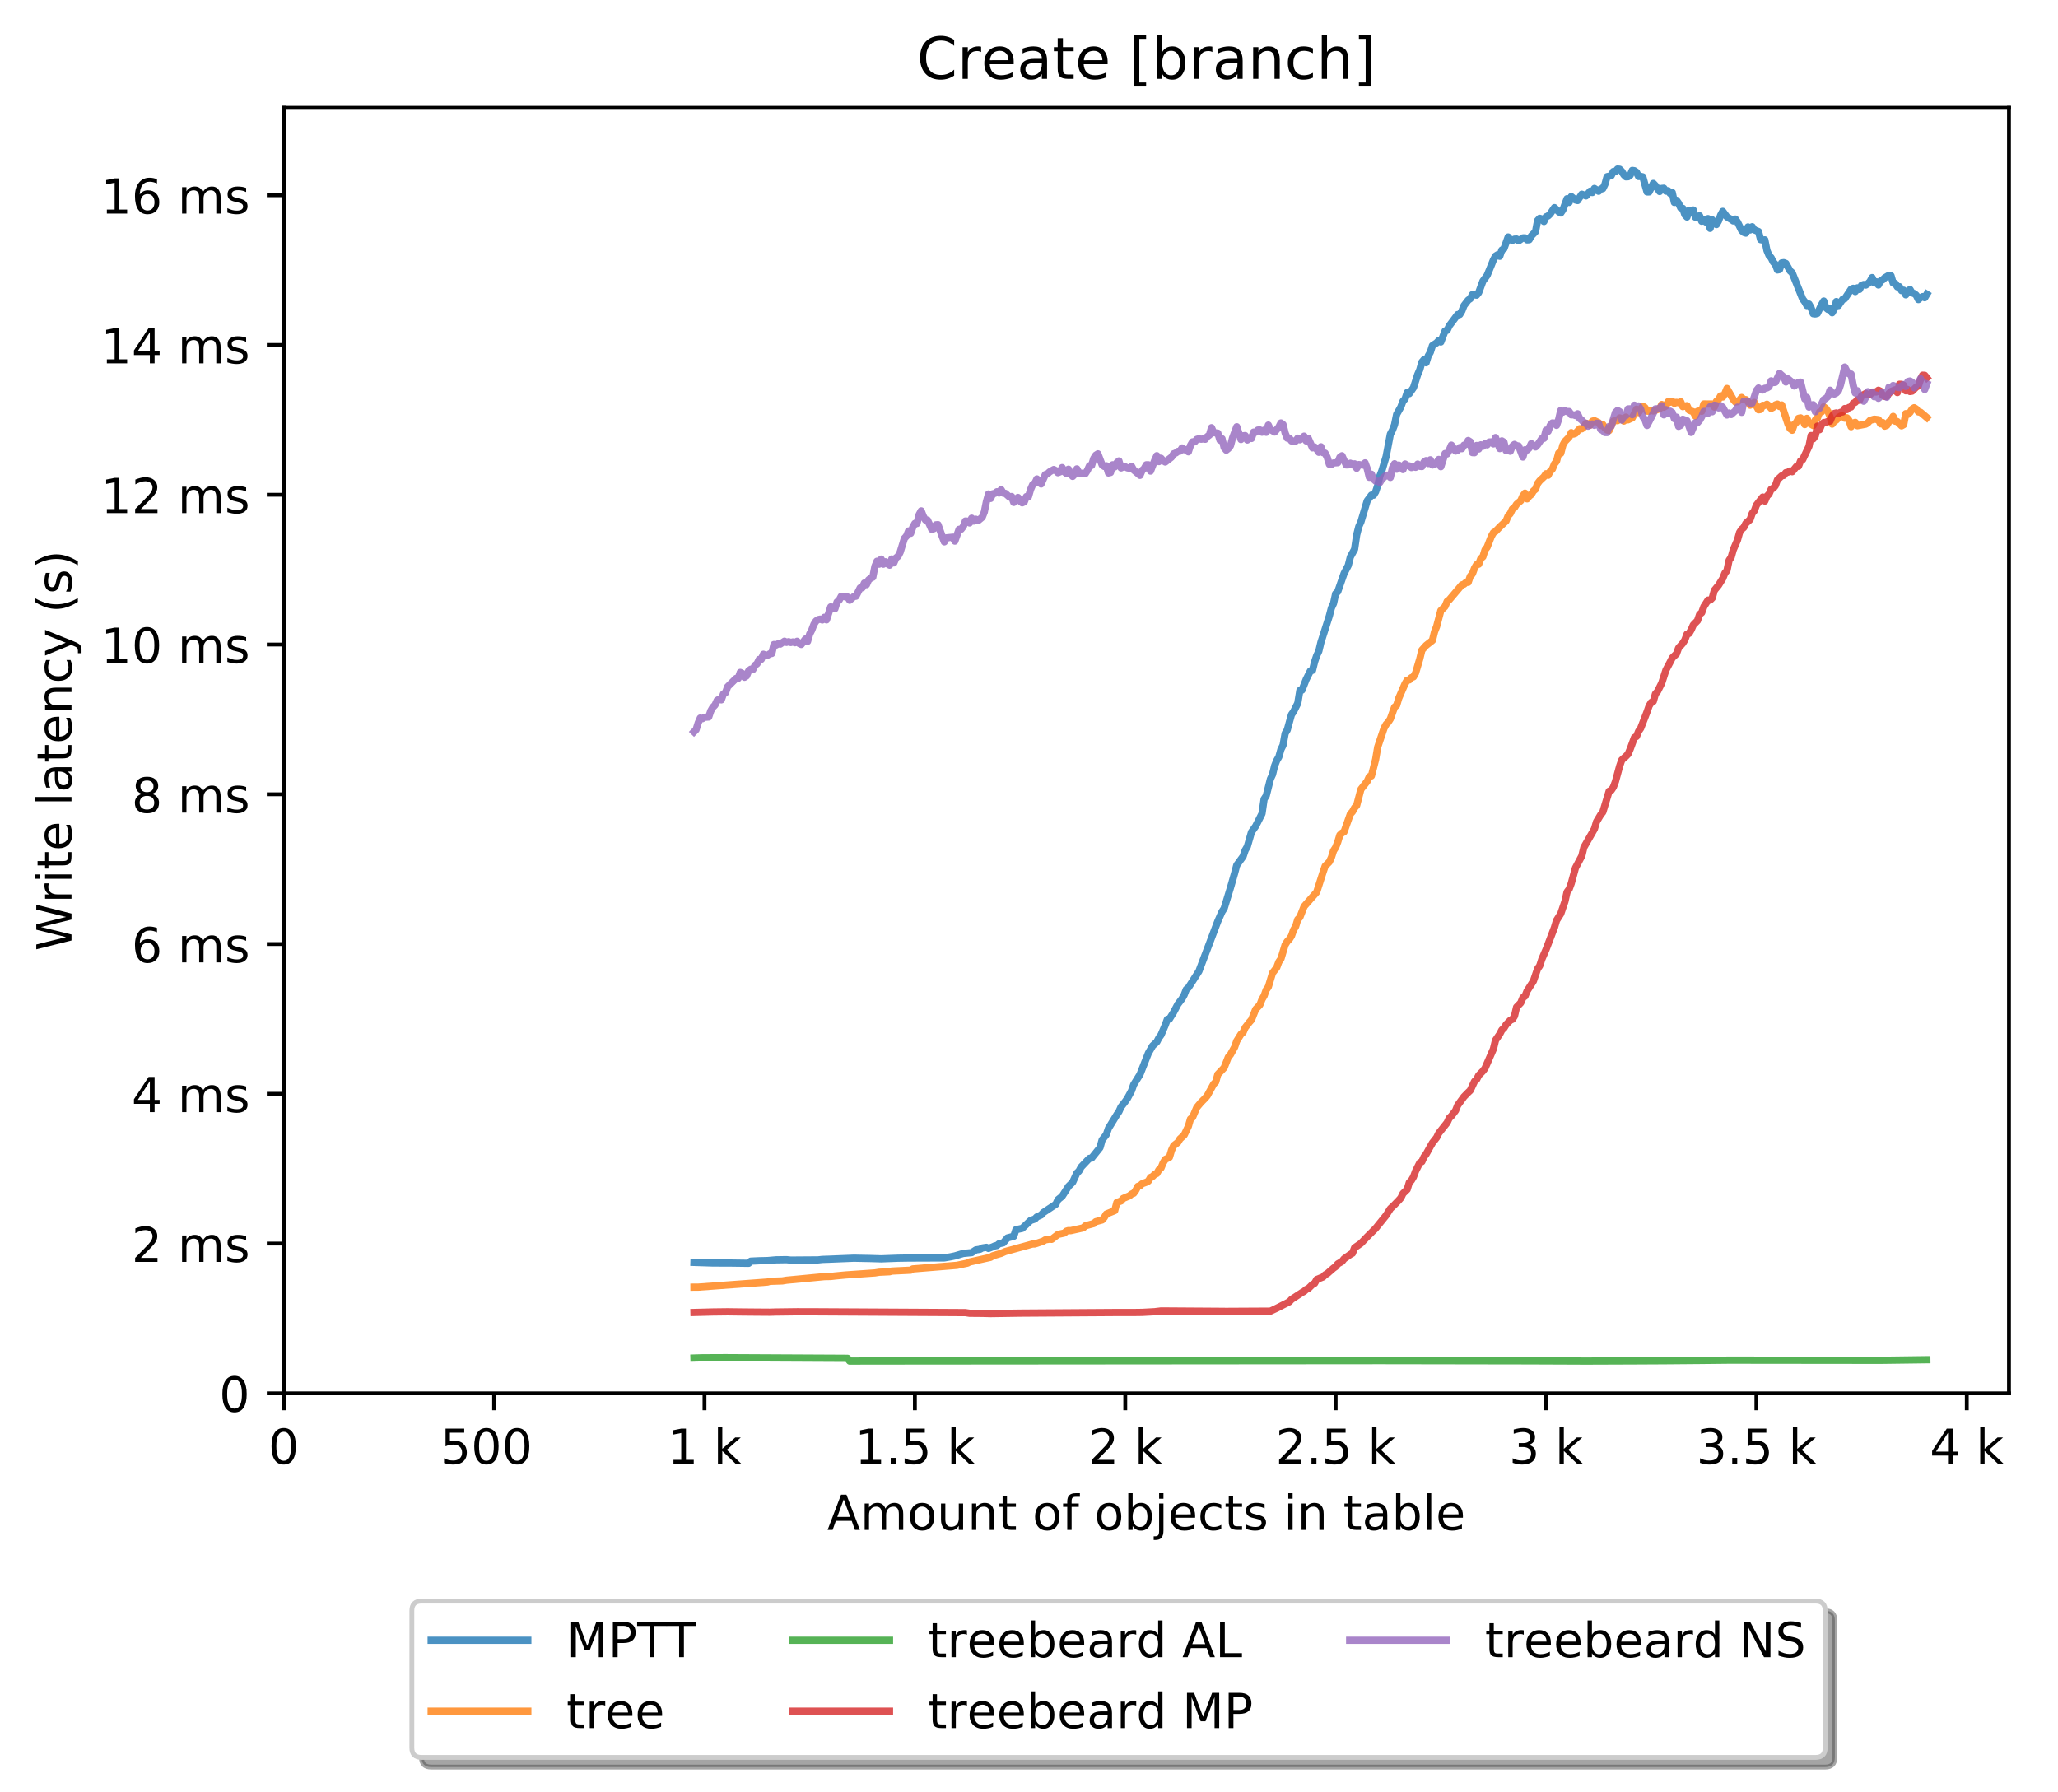 <?xml version="1.0" encoding="utf-8" standalone="no"?>
<!DOCTYPE svg PUBLIC "-//W3C//DTD SVG 1.1//EN"
  "http://www.w3.org/Graphics/SVG/1.1/DTD/svg11.dtd">
<!-- Created with matplotlib (http://matplotlib.org/) -->
<svg height="371pt" version="1.1" viewBox="0 0 426 371" width="426pt" xmlns="http://www.w3.org/2000/svg" xmlns:xlink="http://www.w3.org/1999/xlink">
 <defs>
  <style type="text/css">
*{stroke-linecap:butt;stroke-linejoin:round;}
  </style>
 </defs>
 <g id="figure_1">
  <g id="patch_1">
   <path d="M 0 371.002 
L 426.551 371.002 
L 426.551 0 
L 0 0 
z
" style="fill:#ffffff;"/>
  </g>
  <g id="axes_1">
   <g id="patch_2">
    <path d="M 58.731 288.43 
L 415.851 288.43 
L 415.851 22.318 
L 58.731 22.318 
z
" style="fill:#ffffff;"/>
   </g>
   <g id="matplotlib.axis_1">
    <g id="xtick_1">
     <g id="line2d_1">
      <defs>
       <path d="M 0 0 
L 0 3.5 
" id="mc6940169c2" style="stroke:#000000;stroke-width:0.8;"/>
      </defs>
      <g>
       <use style="stroke:#000000;stroke-width:0.8;" x="58.731" xlink:href="#mc6940169c2" y="288.43"/>
      </g>
     </g>
     <g id="text_1">
      <!-- 0 -->
      <defs>
       <path d="M 31.781 66.406 
Q 24.172 66.406 20.328 58.906 
Q 16.5 51.422 16.5 36.375 
Q 16.5 21.391 20.328 13.891 
Q 24.172 6.391 31.781 6.391 
Q 39.453 6.391 43.281 13.891 
Q 47.125 21.391 47.125 36.375 
Q 47.125 51.422 43.281 58.906 
Q 39.453 66.406 31.781 66.406 
z
M 31.781 74.219 
Q 44.047 74.219 50.516 64.516 
Q 56.984 54.828 56.984 36.375 
Q 56.984 17.969 50.516 8.266 
Q 44.047 -1.422 31.781 -1.422 
Q 19.531 -1.422 13.062 8.266 
Q 6.594 17.969 6.594 36.375 
Q 6.594 54.828 13.062 64.516 
Q 19.531 74.219 31.781 74.219 
z
" id="DejaVuSans-30"/>
      </defs>
      <g transform="translate(55.55 303.029)scale(0.1 -0.1)">
       <use xlink:href="#DejaVuSans-30"/>
      </g>
     </g>
    </g>
    <g id="xtick_2">
     <g id="line2d_2">
      <g>
       <use style="stroke:#000000;stroke-width:0.8;" x="102.28" xlink:href="#mc6940169c2" y="288.43"/>
      </g>
     </g>
     <g id="text_2">
      <!-- 500  -->
      <defs>
       <path d="M 10.797 72.906 
L 49.516 72.906 
L 49.516 64.594 
L 19.828 64.594 
L 19.828 46.734 
Q 21.969 47.469 24.109 47.828 
Q 26.266 48.188 28.422 48.188 
Q 40.625 48.188 47.75 41.5 
Q 54.891 34.812 54.891 23.391 
Q 54.891 11.625 47.562 5.094 
Q 40.234 -1.422 26.906 -1.422 
Q 22.312 -1.422 17.547 -0.641 
Q 12.797 0.141 7.719 1.703 
L 7.719 11.625 
Q 12.109 9.234 16.797 8.062 
Q 21.484 6.891 26.703 6.891 
Q 35.156 6.891 40.078 11.328 
Q 45.016 15.766 45.016 23.391 
Q 45.016 31 40.078 35.438 
Q 35.156 39.891 26.703 39.891 
Q 22.75 39.891 18.812 39.016 
Q 14.891 38.141 10.797 36.281 
z
" id="DejaVuSans-35"/>
       <path id="DejaVuSans-20"/>
      </defs>
      <g transform="translate(91.147 303.029)scale(0.1 -0.1)">
       <use xlink:href="#DejaVuSans-35"/>
       <use x="63.623" xlink:href="#DejaVuSans-30"/>
       <use x="127.246" xlink:href="#DejaVuSans-30"/>
       <use x="190.869" xlink:href="#DejaVuSans-20"/>
      </g>
     </g>
    </g>
    <g id="xtick_3">
     <g id="line2d_3">
      <g>
       <use style="stroke:#000000;stroke-width:0.8;" x="145.828" xlink:href="#mc6940169c2" y="288.43"/>
      </g>
     </g>
     <g id="text_3">
      <!-- 1 k -->
      <defs>
       <path d="M 12.406 8.297 
L 28.516 8.297 
L 28.516 63.922 
L 10.984 60.406 
L 10.984 69.391 
L 28.422 72.906 
L 38.281 72.906 
L 38.281 8.297 
L 54.391 8.297 
L 54.391 0 
L 12.406 0 
z
" id="DejaVuSans-31"/>
       <path d="M 9.078 75.984 
L 18.109 75.984 
L 18.109 31.109 
L 44.922 54.688 
L 56.391 54.688 
L 27.391 29.109 
L 57.625 0 
L 45.906 0 
L 18.109 26.703 
L 18.109 0 
L 9.078 0 
z
" id="DejaVuSans-6b"/>
      </defs>
      <g transform="translate(138.163 303.029)scale(0.1 -0.1)">
       <use xlink:href="#DejaVuSans-31"/>
       <use x="63.623" xlink:href="#DejaVuSans-20"/>
       <use x="95.41" xlink:href="#DejaVuSans-6b"/>
      </g>
     </g>
    </g>
    <g id="xtick_4">
     <g id="line2d_4">
      <g>
       <use style="stroke:#000000;stroke-width:0.8;" x="189.377" xlink:href="#mc6940169c2" y="288.43"/>
      </g>
     </g>
     <g id="text_4">
      <!-- 1.5 k -->
      <defs>
       <path d="M 10.688 12.406 
L 21 12.406 
L 21 0 
L 10.688 0 
z
" id="DejaVuSans-2e"/>
      </defs>
      <g transform="translate(176.941 303.029)scale(0.1 -0.1)">
       <use xlink:href="#DejaVuSans-31"/>
       <use x="63.623" xlink:href="#DejaVuSans-2e"/>
       <use x="95.41" xlink:href="#DejaVuSans-35"/>
       <use x="159.033" xlink:href="#DejaVuSans-20"/>
       <use x="190.82" xlink:href="#DejaVuSans-6b"/>
      </g>
     </g>
    </g>
    <g id="xtick_5">
     <g id="line2d_5">
      <g>
       <use style="stroke:#000000;stroke-width:0.8;" x="232.926" xlink:href="#mc6940169c2" y="288.43"/>
      </g>
     </g>
     <g id="text_5">
      <!-- 2 k -->
      <defs>
       <path d="M 19.188 8.297 
L 53.609 8.297 
L 53.609 0 
L 7.328 0 
L 7.328 8.297 
Q 12.938 14.109 22.625 23.891 
Q 32.328 33.688 34.812 36.531 
Q 39.547 41.844 41.422 45.531 
Q 43.312 49.219 43.312 52.781 
Q 43.312 58.594 39.234 62.25 
Q 35.156 65.922 28.609 65.922 
Q 23.969 65.922 18.812 64.312 
Q 13.672 62.703 7.812 59.422 
L 7.812 69.391 
Q 13.766 71.781 18.938 73 
Q 24.125 74.219 28.422 74.219 
Q 39.75 74.219 46.484 68.547 
Q 53.219 62.891 53.219 53.422 
Q 53.219 48.922 51.531 44.891 
Q 49.859 40.875 45.406 35.406 
Q 44.188 33.984 37.641 27.219 
Q 31.109 20.453 19.188 8.297 
z
" id="DejaVuSans-32"/>
      </defs>
      <g transform="translate(225.26 303.029)scale(0.1 -0.1)">
       <use xlink:href="#DejaVuSans-32"/>
       <use x="63.623" xlink:href="#DejaVuSans-20"/>
       <use x="95.41" xlink:href="#DejaVuSans-6b"/>
      </g>
     </g>
    </g>
    <g id="xtick_6">
     <g id="line2d_6">
      <g>
       <use style="stroke:#000000;stroke-width:0.8;" x="276.474" xlink:href="#mc6940169c2" y="288.43"/>
      </g>
     </g>
     <g id="text_6">
      <!-- 2.5 k -->
      <g transform="translate(264.038 303.029)scale(0.1 -0.1)">
       <use xlink:href="#DejaVuSans-32"/>
       <use x="63.623" xlink:href="#DejaVuSans-2e"/>
       <use x="95.41" xlink:href="#DejaVuSans-35"/>
       <use x="159.033" xlink:href="#DejaVuSans-20"/>
       <use x="190.82" xlink:href="#DejaVuSans-6b"/>
      </g>
     </g>
    </g>
    <g id="xtick_7">
     <g id="line2d_7">
      <g>
       <use style="stroke:#000000;stroke-width:0.8;" x="320.023" xlink:href="#mc6940169c2" y="288.43"/>
      </g>
     </g>
     <g id="text_7">
      <!-- 3 k -->
      <defs>
       <path d="M 40.578 39.312 
Q 47.656 37.797 51.625 33 
Q 55.609 28.219 55.609 21.188 
Q 55.609 10.406 48.188 4.484 
Q 40.766 -1.422 27.094 -1.422 
Q 22.516 -1.422 17.656 -0.516 
Q 12.797 0.391 7.625 2.203 
L 7.625 11.719 
Q 11.719 9.328 16.594 8.109 
Q 21.484 6.891 26.812 6.891 
Q 36.078 6.891 40.938 10.547 
Q 45.797 14.203 45.797 21.188 
Q 45.797 27.641 41.281 31.266 
Q 36.766 34.906 28.719 34.906 
L 20.219 34.906 
L 20.219 43.016 
L 29.109 43.016 
Q 36.375 43.016 40.234 45.922 
Q 44.094 48.828 44.094 54.297 
Q 44.094 59.906 40.109 62.906 
Q 36.141 65.922 28.719 65.922 
Q 24.656 65.922 20.016 65.031 
Q 15.375 64.156 9.812 62.312 
L 9.812 71.094 
Q 15.438 72.656 20.344 73.438 
Q 25.25 74.219 29.594 74.219 
Q 40.828 74.219 47.359 69.109 
Q 53.906 64.016 53.906 55.328 
Q 53.906 49.266 50.438 45.094 
Q 46.969 40.922 40.578 39.312 
z
" id="DejaVuSans-33"/>
      </defs>
      <g transform="translate(312.357 303.029)scale(0.1 -0.1)">
       <use xlink:href="#DejaVuSans-33"/>
       <use x="63.623" xlink:href="#DejaVuSans-20"/>
       <use x="95.41" xlink:href="#DejaVuSans-6b"/>
      </g>
     </g>
    </g>
    <g id="xtick_8">
     <g id="line2d_8">
      <g>
       <use style="stroke:#000000;stroke-width:0.8;" x="363.571" xlink:href="#mc6940169c2" y="288.43"/>
      </g>
     </g>
     <g id="text_8">
      <!-- 3.5 k -->
      <g transform="translate(351.135 303.029)scale(0.1 -0.1)">
       <use xlink:href="#DejaVuSans-33"/>
       <use x="63.623" xlink:href="#DejaVuSans-2e"/>
       <use x="95.41" xlink:href="#DejaVuSans-35"/>
       <use x="159.033" xlink:href="#DejaVuSans-20"/>
       <use x="190.82" xlink:href="#DejaVuSans-6b"/>
      </g>
     </g>
    </g>
    <g id="xtick_9">
     <g id="line2d_9">
      <g>
       <use style="stroke:#000000;stroke-width:0.8;" x="407.12" xlink:href="#mc6940169c2" y="288.43"/>
      </g>
     </g>
     <g id="text_9">
      <!-- 4 k -->
      <defs>
       <path d="M 37.797 64.312 
L 12.891 25.391 
L 37.797 25.391 
z
M 35.203 72.906 
L 47.609 72.906 
L 47.609 25.391 
L 58.016 25.391 
L 58.016 17.188 
L 47.609 17.188 
L 47.609 0 
L 37.797 0 
L 37.797 17.188 
L 4.891 17.188 
L 4.891 26.703 
z
" id="DejaVuSans-34"/>
      </defs>
      <g transform="translate(399.454 303.029)scale(0.1 -0.1)">
       <use xlink:href="#DejaVuSans-34"/>
       <use x="63.623" xlink:href="#DejaVuSans-20"/>
       <use x="95.41" xlink:href="#DejaVuSans-6b"/>
      </g>
     </g>
    </g>
    <g id="text_10">
     <!-- Amount of objects in table -->
     <defs>
      <path d="M 34.188 63.188 
L 20.797 26.906 
L 47.609 26.906 
z
M 28.609 72.906 
L 39.797 72.906 
L 67.578 0 
L 57.328 0 
L 50.688 18.703 
L 17.828 18.703 
L 11.188 0 
L 0.781 0 
z
" id="DejaVuSans-41"/>
      <path d="M 52 44.188 
Q 55.375 50.25 60.062 53.125 
Q 64.75 56 71.094 56 
Q 79.641 56 84.281 50.016 
Q 88.922 44.047 88.922 33.016 
L 88.922 0 
L 79.891 0 
L 79.891 32.719 
Q 79.891 40.578 77.094 44.375 
Q 74.312 48.188 68.609 48.188 
Q 61.625 48.188 57.562 43.547 
Q 53.516 38.922 53.516 30.906 
L 53.516 0 
L 44.484 0 
L 44.484 32.719 
Q 44.484 40.625 41.703 44.406 
Q 38.922 48.188 33.109 48.188 
Q 26.219 48.188 22.156 43.531 
Q 18.109 38.875 18.109 30.906 
L 18.109 0 
L 9.078 0 
L 9.078 54.688 
L 18.109 54.688 
L 18.109 46.188 
Q 21.188 51.219 25.484 53.609 
Q 29.781 56 35.688 56 
Q 41.656 56 45.828 52.969 
Q 50 49.953 52 44.188 
z
" id="DejaVuSans-6d"/>
      <path d="M 30.609 48.391 
Q 23.391 48.391 19.188 42.75 
Q 14.984 37.109 14.984 27.297 
Q 14.984 17.484 19.156 11.844 
Q 23.344 6.203 30.609 6.203 
Q 37.797 6.203 41.984 11.859 
Q 46.188 17.531 46.188 27.297 
Q 46.188 37.016 41.984 42.703 
Q 37.797 48.391 30.609 48.391 
z
M 30.609 56 
Q 42.328 56 49.016 48.375 
Q 55.719 40.766 55.719 27.297 
Q 55.719 13.875 49.016 6.219 
Q 42.328 -1.422 30.609 -1.422 
Q 18.844 -1.422 12.172 6.219 
Q 5.516 13.875 5.516 27.297 
Q 5.516 40.766 12.172 48.375 
Q 18.844 56 30.609 56 
z
" id="DejaVuSans-6f"/>
      <path d="M 8.5 21.578 
L 8.5 54.688 
L 17.484 54.688 
L 17.484 21.922 
Q 17.484 14.156 20.5 10.266 
Q 23.531 6.391 29.594 6.391 
Q 36.859 6.391 41.078 11.031 
Q 45.312 15.672 45.312 23.688 
L 45.312 54.688 
L 54.297 54.688 
L 54.297 0 
L 45.312 0 
L 45.312 8.406 
Q 42.047 3.422 37.719 1 
Q 33.406 -1.422 27.688 -1.422 
Q 18.266 -1.422 13.375 4.438 
Q 8.5 10.297 8.5 21.578 
z
M 31.109 56 
z
" id="DejaVuSans-75"/>
      <path d="M 54.891 33.016 
L 54.891 0 
L 45.906 0 
L 45.906 32.719 
Q 45.906 40.484 42.875 44.328 
Q 39.844 48.188 33.797 48.188 
Q 26.516 48.188 22.312 43.547 
Q 18.109 38.922 18.109 30.906 
L 18.109 0 
L 9.078 0 
L 9.078 54.688 
L 18.109 54.688 
L 18.109 46.188 
Q 21.344 51.125 25.703 53.562 
Q 30.078 56 35.797 56 
Q 45.219 56 50.047 50.172 
Q 54.891 44.344 54.891 33.016 
z
" id="DejaVuSans-6e"/>
      <path d="M 18.312 70.219 
L 18.312 54.688 
L 36.812 54.688 
L 36.812 47.703 
L 18.312 47.703 
L 18.312 18.016 
Q 18.312 11.328 20.141 9.422 
Q 21.969 7.516 27.594 7.516 
L 36.812 7.516 
L 36.812 0 
L 27.594 0 
Q 17.188 0 13.234 3.875 
Q 9.281 7.766 9.281 18.016 
L 9.281 47.703 
L 2.688 47.703 
L 2.688 54.688 
L 9.281 54.688 
L 9.281 70.219 
z
" id="DejaVuSans-74"/>
      <path d="M 37.109 75.984 
L 37.109 68.5 
L 28.516 68.5 
Q 23.688 68.5 21.797 66.547 
Q 19.922 64.594 19.922 59.516 
L 19.922 54.688 
L 34.719 54.688 
L 34.719 47.703 
L 19.922 47.703 
L 19.922 0 
L 10.891 0 
L 10.891 47.703 
L 2.297 47.703 
L 2.297 54.688 
L 10.891 54.688 
L 10.891 58.5 
Q 10.891 67.625 15.141 71.797 
Q 19.391 75.984 28.609 75.984 
z
" id="DejaVuSans-66"/>
      <path d="M 48.688 27.297 
Q 48.688 37.203 44.609 42.844 
Q 40.531 48.484 33.406 48.484 
Q 26.266 48.484 22.188 42.844 
Q 18.109 37.203 18.109 27.297 
Q 18.109 17.391 22.188 11.75 
Q 26.266 6.109 33.406 6.109 
Q 40.531 6.109 44.609 11.75 
Q 48.688 17.391 48.688 27.297 
z
M 18.109 46.391 
Q 20.953 51.266 25.266 53.625 
Q 29.594 56 35.594 56 
Q 45.562 56 51.781 48.094 
Q 58.016 40.188 58.016 27.297 
Q 58.016 14.406 51.781 6.484 
Q 45.562 -1.422 35.594 -1.422 
Q 29.594 -1.422 25.266 0.953 
Q 20.953 3.328 18.109 8.203 
L 18.109 0 
L 9.078 0 
L 9.078 75.984 
L 18.109 75.984 
z
" id="DejaVuSans-62"/>
      <path d="M 9.422 54.688 
L 18.406 54.688 
L 18.406 -0.984 
Q 18.406 -11.422 14.422 -16.109 
Q 10.453 -20.797 1.609 -20.797 
L -1.812 -20.797 
L -1.812 -13.188 
L 0.594 -13.188 
Q 5.719 -13.188 7.562 -10.812 
Q 9.422 -8.453 9.422 -0.984 
z
M 9.422 75.984 
L 18.406 75.984 
L 18.406 64.594 
L 9.422 64.594 
z
" id="DejaVuSans-6a"/>
      <path d="M 56.203 29.594 
L 56.203 25.203 
L 14.891 25.203 
Q 15.484 15.922 20.484 11.062 
Q 25.484 6.203 34.422 6.203 
Q 39.594 6.203 44.453 7.469 
Q 49.312 8.734 54.109 11.281 
L 54.109 2.781 
Q 49.266 0.734 44.188 -0.344 
Q 39.109 -1.422 33.891 -1.422 
Q 20.797 -1.422 13.156 6.188 
Q 5.516 13.812 5.516 26.812 
Q 5.516 40.234 12.766 48.109 
Q 20.016 56 32.328 56 
Q 43.359 56 49.781 48.891 
Q 56.203 41.797 56.203 29.594 
z
M 47.219 32.234 
Q 47.125 39.594 43.094 43.984 
Q 39.062 48.391 32.422 48.391 
Q 24.906 48.391 20.391 44.141 
Q 15.875 39.891 15.188 32.172 
z
" id="DejaVuSans-65"/>
      <path d="M 48.781 52.594 
L 48.781 44.188 
Q 44.969 46.297 41.141 47.344 
Q 37.312 48.391 33.406 48.391 
Q 24.656 48.391 19.812 42.844 
Q 14.984 37.312 14.984 27.297 
Q 14.984 17.281 19.812 11.734 
Q 24.656 6.203 33.406 6.203 
Q 37.312 6.203 41.141 7.25 
Q 44.969 8.297 48.781 10.406 
L 48.781 2.094 
Q 45.016 0.344 40.984 -0.531 
Q 36.969 -1.422 32.422 -1.422 
Q 20.062 -1.422 12.781 6.344 
Q 5.516 14.109 5.516 27.297 
Q 5.516 40.672 12.859 48.328 
Q 20.219 56 33.016 56 
Q 37.156 56 41.109 55.141 
Q 45.062 54.297 48.781 52.594 
z
" id="DejaVuSans-63"/>
      <path d="M 44.281 53.078 
L 44.281 44.578 
Q 40.484 46.531 36.375 47.5 
Q 32.281 48.484 27.875 48.484 
Q 21.188 48.484 17.844 46.438 
Q 14.5 44.391 14.5 40.281 
Q 14.5 37.156 16.891 35.375 
Q 19.281 33.594 26.516 31.984 
L 29.594 31.297 
Q 39.156 29.25 43.188 25.516 
Q 47.219 21.781 47.219 15.094 
Q 47.219 7.469 41.188 3.016 
Q 35.156 -1.422 24.609 -1.422 
Q 20.219 -1.422 15.453 -0.562 
Q 10.688 0.297 5.422 2 
L 5.422 11.281 
Q 10.406 8.688 15.234 7.391 
Q 20.062 6.109 24.812 6.109 
Q 31.156 6.109 34.562 8.281 
Q 37.984 10.453 37.984 14.406 
Q 37.984 18.062 35.516 20.016 
Q 33.062 21.969 24.703 23.781 
L 21.578 24.516 
Q 13.234 26.266 9.516 29.906 
Q 5.812 33.547 5.812 39.891 
Q 5.812 47.609 11.281 51.797 
Q 16.75 56 26.812 56 
Q 31.781 56 36.172 55.266 
Q 40.578 54.547 44.281 53.078 
z
" id="DejaVuSans-73"/>
      <path d="M 9.422 54.688 
L 18.406 54.688 
L 18.406 0 
L 9.422 0 
z
M 9.422 75.984 
L 18.406 75.984 
L 18.406 64.594 
L 9.422 64.594 
z
" id="DejaVuSans-69"/>
      <path d="M 34.281 27.484 
Q 23.391 27.484 19.188 25 
Q 14.984 22.516 14.984 16.5 
Q 14.984 11.719 18.141 8.906 
Q 21.297 6.109 26.703 6.109 
Q 34.188 6.109 38.703 11.406 
Q 43.219 16.703 43.219 25.484 
L 43.219 27.484 
z
M 52.203 31.203 
L 52.203 0 
L 43.219 0 
L 43.219 8.297 
Q 40.141 3.328 35.547 0.953 
Q 30.953 -1.422 24.312 -1.422 
Q 15.922 -1.422 10.953 3.297 
Q 6 8.016 6 15.922 
Q 6 25.141 12.172 29.828 
Q 18.359 34.516 30.609 34.516 
L 43.219 34.516 
L 43.219 35.406 
Q 43.219 41.609 39.141 45 
Q 35.062 48.391 27.688 48.391 
Q 23 48.391 18.547 47.266 
Q 14.109 46.141 10.016 43.891 
L 10.016 52.203 
Q 14.938 54.109 19.578 55.047 
Q 24.219 56 28.609 56 
Q 40.484 56 46.344 49.844 
Q 52.203 43.703 52.203 31.203 
z
" id="DejaVuSans-61"/>
      <path d="M 9.422 75.984 
L 18.406 75.984 
L 18.406 0 
L 9.422 0 
z
" id="DejaVuSans-6c"/>
     </defs>
     <g transform="translate(171.233 316.707)scale(0.1 -0.1)">
      <use xlink:href="#DejaVuSans-41"/>
      <use x="68.408" xlink:href="#DejaVuSans-6d"/>
      <use x="165.82" xlink:href="#DejaVuSans-6f"/>
      <use x="227.002" xlink:href="#DejaVuSans-75"/>
      <use x="290.381" xlink:href="#DejaVuSans-6e"/>
      <use x="353.76" xlink:href="#DejaVuSans-74"/>
      <use x="392.969" xlink:href="#DejaVuSans-20"/>
      <use x="424.756" xlink:href="#DejaVuSans-6f"/>
      <use x="485.938" xlink:href="#DejaVuSans-66"/>
      <use x="521.143" xlink:href="#DejaVuSans-20"/>
      <use x="552.93" xlink:href="#DejaVuSans-6f"/>
      <use x="614.111" xlink:href="#DejaVuSans-62"/>
      <use x="677.588" xlink:href="#DejaVuSans-6a"/>
      <use x="705.371" xlink:href="#DejaVuSans-65"/>
      <use x="766.895" xlink:href="#DejaVuSans-63"/>
      <use x="821.875" xlink:href="#DejaVuSans-74"/>
      <use x="861.084" xlink:href="#DejaVuSans-73"/>
      <use x="913.184" xlink:href="#DejaVuSans-20"/>
      <use x="944.971" xlink:href="#DejaVuSans-69"/>
      <use x="972.754" xlink:href="#DejaVuSans-6e"/>
      <use x="1036.133" xlink:href="#DejaVuSans-20"/>
      <use x="1067.92" xlink:href="#DejaVuSans-74"/>
      <use x="1107.129" xlink:href="#DejaVuSans-61"/>
      <use x="1168.408" xlink:href="#DejaVuSans-62"/>
      <use x="1231.885" xlink:href="#DejaVuSans-6c"/>
      <use x="1259.668" xlink:href="#DejaVuSans-65"/>
     </g>
    </g>
   </g>
   <g id="matplotlib.axis_2">
    <g id="ytick_1">
     <g id="line2d_10">
      <defs>
       <path d="M 0 0 
L -3.5 0 
" id="m51e8d9216e" style="stroke:#000000;stroke-width:0.8;"/>
      </defs>
      <g>
       <use style="stroke:#000000;stroke-width:0.8;" x="58.731" xlink:href="#m51e8d9216e" y="288.43"/>
      </g>
     </g>
     <g id="text_11">
      <!-- 0 -->
      <g transform="translate(45.369 292.229)scale(0.1 -0.1)">
       <use xlink:href="#DejaVuSans-30"/>
      </g>
     </g>
    </g>
    <g id="ytick_2">
     <g id="line2d_11">
      <g>
       <use style="stroke:#000000;stroke-width:0.8;" x="58.731" xlink:href="#m51e8d9216e" y="257.428"/>
      </g>
     </g>
     <g id="text_12">
      <!-- 2 ms -->
      <g transform="translate(27.241 261.227)scale(0.1 -0.1)">
       <use xlink:href="#DejaVuSans-32"/>
       <use x="63.623" xlink:href="#DejaVuSans-20"/>
       <use x="95.41" xlink:href="#DejaVuSans-6d"/>
       <use x="192.822" xlink:href="#DejaVuSans-73"/>
      </g>
     </g>
    </g>
    <g id="ytick_3">
     <g id="line2d_12">
      <g>
       <use style="stroke:#000000;stroke-width:0.8;" x="58.731" xlink:href="#m51e8d9216e" y="226.426"/>
      </g>
     </g>
     <g id="text_13">
      <!-- 4 ms -->
      <g transform="translate(27.241 230.226)scale(0.1 -0.1)">
       <use xlink:href="#DejaVuSans-34"/>
       <use x="63.623" xlink:href="#DejaVuSans-20"/>
       <use x="95.41" xlink:href="#DejaVuSans-6d"/>
       <use x="192.822" xlink:href="#DejaVuSans-73"/>
      </g>
     </g>
    </g>
    <g id="ytick_4">
     <g id="line2d_13">
      <g>
       <use style="stroke:#000000;stroke-width:0.8;" x="58.731" xlink:href="#m51e8d9216e" y="195.424"/>
      </g>
     </g>
     <g id="text_14">
      <!-- 6 ms -->
      <defs>
       <path d="M 33.016 40.375 
Q 26.375 40.375 22.484 35.828 
Q 18.609 31.297 18.609 23.391 
Q 18.609 15.531 22.484 10.953 
Q 26.375 6.391 33.016 6.391 
Q 39.656 6.391 43.531 10.953 
Q 47.406 15.531 47.406 23.391 
Q 47.406 31.297 43.531 35.828 
Q 39.656 40.375 33.016 40.375 
z
M 52.594 71.297 
L 52.594 62.312 
Q 48.875 64.062 45.094 64.984 
Q 41.312 65.922 37.594 65.922 
Q 27.828 65.922 22.672 59.328 
Q 17.531 52.734 16.797 39.406 
Q 19.672 43.656 24.016 45.922 
Q 28.375 48.188 33.594 48.188 
Q 44.578 48.188 50.953 41.516 
Q 57.328 34.859 57.328 23.391 
Q 57.328 12.156 50.688 5.359 
Q 44.047 -1.422 33.016 -1.422 
Q 20.359 -1.422 13.672 8.266 
Q 6.984 17.969 6.984 36.375 
Q 6.984 53.656 15.188 63.938 
Q 23.391 74.219 37.203 74.219 
Q 40.922 74.219 44.703 73.484 
Q 48.484 72.75 52.594 71.297 
z
" id="DejaVuSans-36"/>
      </defs>
      <g transform="translate(27.241 199.224)scale(0.1 -0.1)">
       <use xlink:href="#DejaVuSans-36"/>
       <use x="63.623" xlink:href="#DejaVuSans-20"/>
       <use x="95.41" xlink:href="#DejaVuSans-6d"/>
       <use x="192.822" xlink:href="#DejaVuSans-73"/>
      </g>
     </g>
    </g>
    <g id="ytick_5">
     <g id="line2d_14">
      <g>
       <use style="stroke:#000000;stroke-width:0.8;" x="58.731" xlink:href="#m51e8d9216e" y="164.423"/>
      </g>
     </g>
     <g id="text_15">
      <!-- 8 ms -->
      <defs>
       <path d="M 31.781 34.625 
Q 24.75 34.625 20.719 30.859 
Q 16.703 27.094 16.703 20.516 
Q 16.703 13.922 20.719 10.156 
Q 24.75 6.391 31.781 6.391 
Q 38.812 6.391 42.859 10.172 
Q 46.922 13.969 46.922 20.516 
Q 46.922 27.094 42.891 30.859 
Q 38.875 34.625 31.781 34.625 
z
M 21.922 38.812 
Q 15.578 40.375 12.031 44.719 
Q 8.5 49.078 8.5 55.328 
Q 8.5 64.062 14.719 69.141 
Q 20.953 74.219 31.781 74.219 
Q 42.672 74.219 48.875 69.141 
Q 55.078 64.062 55.078 55.328 
Q 55.078 49.078 51.531 44.719 
Q 48 40.375 41.703 38.812 
Q 48.828 37.156 52.797 32.312 
Q 56.781 27.484 56.781 20.516 
Q 56.781 9.906 50.312 4.234 
Q 43.844 -1.422 31.781 -1.422 
Q 19.734 -1.422 13.25 4.234 
Q 6.781 9.906 6.781 20.516 
Q 6.781 27.484 10.781 32.312 
Q 14.797 37.156 21.922 38.812 
z
M 18.312 54.391 
Q 18.312 48.734 21.844 45.562 
Q 25.391 42.391 31.781 42.391 
Q 38.141 42.391 41.719 45.562 
Q 45.312 48.734 45.312 54.391 
Q 45.312 60.062 41.719 63.234 
Q 38.141 66.406 31.781 66.406 
Q 25.391 66.406 21.844 63.234 
Q 18.312 60.062 18.312 54.391 
z
" id="DejaVuSans-38"/>
      </defs>
      <g transform="translate(27.241 168.222)scale(0.1 -0.1)">
       <use xlink:href="#DejaVuSans-38"/>
       <use x="63.623" xlink:href="#DejaVuSans-20"/>
       <use x="95.41" xlink:href="#DejaVuSans-6d"/>
       <use x="192.822" xlink:href="#DejaVuSans-73"/>
      </g>
     </g>
    </g>
    <g id="ytick_6">
     <g id="line2d_15">
      <g>
       <use style="stroke:#000000;stroke-width:0.8;" x="58.731" xlink:href="#m51e8d9216e" y="133.421"/>
      </g>
     </g>
     <g id="text_16">
      <!-- 10 ms -->
      <g transform="translate(20.878 137.22)scale(0.1 -0.1)">
       <use xlink:href="#DejaVuSans-31"/>
       <use x="63.623" xlink:href="#DejaVuSans-30"/>
       <use x="127.246" xlink:href="#DejaVuSans-20"/>
       <use x="159.033" xlink:href="#DejaVuSans-6d"/>
       <use x="256.445" xlink:href="#DejaVuSans-73"/>
      </g>
     </g>
    </g>
    <g id="ytick_7">
     <g id="line2d_16">
      <g>
       <use style="stroke:#000000;stroke-width:0.8;" x="58.731" xlink:href="#m51e8d9216e" y="102.419"/>
      </g>
     </g>
     <g id="text_17">
      <!-- 12 ms -->
      <g transform="translate(20.878 106.218)scale(0.1 -0.1)">
       <use xlink:href="#DejaVuSans-31"/>
       <use x="63.623" xlink:href="#DejaVuSans-32"/>
       <use x="127.246" xlink:href="#DejaVuSans-20"/>
       <use x="159.033" xlink:href="#DejaVuSans-6d"/>
       <use x="256.445" xlink:href="#DejaVuSans-73"/>
      </g>
     </g>
    </g>
    <g id="ytick_8">
     <g id="line2d_17">
      <g>
       <use style="stroke:#000000;stroke-width:0.8;" x="58.731" xlink:href="#m51e8d9216e" y="71.417"/>
      </g>
     </g>
     <g id="text_18">
      <!-- 14 ms -->
      <g transform="translate(20.878 75.216)scale(0.1 -0.1)">
       <use xlink:href="#DejaVuSans-31"/>
       <use x="63.623" xlink:href="#DejaVuSans-34"/>
       <use x="127.246" xlink:href="#DejaVuSans-20"/>
       <use x="159.033" xlink:href="#DejaVuSans-6d"/>
       <use x="256.445" xlink:href="#DejaVuSans-73"/>
      </g>
     </g>
    </g>
    <g id="ytick_9">
     <g id="line2d_18">
      <g>
       <use style="stroke:#000000;stroke-width:0.8;" x="58.731" xlink:href="#m51e8d9216e" y="40.415"/>
      </g>
     </g>
     <g id="text_19">
      <!-- 16 ms -->
      <g transform="translate(20.878 44.214)scale(0.1 -0.1)">
       <use xlink:href="#DejaVuSans-31"/>
       <use x="63.623" xlink:href="#DejaVuSans-36"/>
       <use x="127.246" xlink:href="#DejaVuSans-20"/>
       <use x="159.033" xlink:href="#DejaVuSans-6d"/>
       <use x="256.445" xlink:href="#DejaVuSans-73"/>
      </g>
     </g>
    </g>
    <g id="text_20">
     <!-- Write latency (s) -->
     <defs>
      <path d="M 3.328 72.906 
L 13.281 72.906 
L 28.609 11.281 
L 43.891 72.906 
L 54.984 72.906 
L 70.312 11.281 
L 85.594 72.906 
L 95.609 72.906 
L 77.297 0 
L 64.891 0 
L 49.516 63.281 
L 33.984 0 
L 21.578 0 
z
" id="DejaVuSans-57"/>
      <path d="M 41.109 46.297 
Q 39.594 47.172 37.812 47.578 
Q 36.031 48 33.891 48 
Q 26.266 48 22.188 43.047 
Q 18.109 38.094 18.109 28.812 
L 18.109 0 
L 9.078 0 
L 9.078 54.688 
L 18.109 54.688 
L 18.109 46.188 
Q 20.953 51.172 25.484 53.578 
Q 30.031 56 36.531 56 
Q 37.453 56 38.578 55.875 
Q 39.703 55.766 41.062 55.516 
z
" id="DejaVuSans-72"/>
      <path d="M 32.172 -5.078 
Q 28.375 -14.844 24.75 -17.812 
Q 21.141 -20.797 15.094 -20.797 
L 7.906 -20.797 
L 7.906 -13.281 
L 13.188 -13.281 
Q 16.891 -13.281 18.938 -11.516 
Q 21 -9.766 23.484 -3.219 
L 25.094 0.875 
L 2.984 54.688 
L 12.5 54.688 
L 29.594 11.922 
L 46.688 54.688 
L 56.203 54.688 
z
" id="DejaVuSans-79"/>
      <path d="M 31 75.875 
Q 24.469 64.656 21.281 53.656 
Q 18.109 42.672 18.109 31.391 
Q 18.109 20.125 21.312 9.062 
Q 24.516 -2 31 -13.188 
L 23.188 -13.188 
Q 15.875 -1.703 12.234 9.375 
Q 8.594 20.453 8.594 31.391 
Q 8.594 42.281 12.203 53.312 
Q 15.828 64.359 23.188 75.875 
z
" id="DejaVuSans-28"/>
      <path d="M 8.016 75.875 
L 15.828 75.875 
Q 23.141 64.359 26.781 53.312 
Q 30.422 42.281 30.422 31.391 
Q 30.422 20.453 26.781 9.375 
Q 23.141 -1.703 15.828 -13.188 
L 8.016 -13.188 
Q 14.5 -2 17.703 9.062 
Q 20.906 20.125 20.906 31.391 
Q 20.906 42.672 17.703 53.656 
Q 14.5 64.656 8.016 75.875 
z
" id="DejaVuSans-29"/>
     </defs>
     <g transform="translate(14.798 196.848)rotate(-90)scale(0.1 -0.1)">
      <use xlink:href="#DejaVuSans-57"/>
      <use x="98.814" xlink:href="#DejaVuSans-72"/>
      <use x="139.928" xlink:href="#DejaVuSans-69"/>
      <use x="167.711" xlink:href="#DejaVuSans-74"/>
      <use x="206.92" xlink:href="#DejaVuSans-65"/>
      <use x="268.443" xlink:href="#DejaVuSans-20"/>
      <use x="300.23" xlink:href="#DejaVuSans-6c"/>
      <use x="328.014" xlink:href="#DejaVuSans-61"/>
      <use x="389.293" xlink:href="#DejaVuSans-74"/>
      <use x="428.502" xlink:href="#DejaVuSans-65"/>
      <use x="490.025" xlink:href="#DejaVuSans-6e"/>
      <use x="553.404" xlink:href="#DejaVuSans-63"/>
      <use x="608.385" xlink:href="#DejaVuSans-79"/>
      <use x="667.564" xlink:href="#DejaVuSans-20"/>
      <use x="699.352" xlink:href="#DejaVuSans-28"/>
      <use x="738.365" xlink:href="#DejaVuSans-73"/>
      <use x="790.465" xlink:href="#DejaVuSans-29"/>
     </g>
    </g>
   </g>
   <g id="line2d_19">
    <path clip-path="url(#pbec0f913cd)" d="M 143.651 261.325 
L 147.57 261.453 
L 151.054 261.46 
L 154.974 261.515 
L 155.409 261.07 
L 157.151 260.99 
L 158.893 260.95 
L 160.635 260.797 
L 162.812 260.764 
L 163.683 260.851 
L 169.345 260.81 
L 170.216 260.713 
L 171.522 260.671 
L 176.748 260.457 
L 180.232 260.526 
L 182.409 260.595 
L 184.151 260.527 
L 185.893 260.462 
L 188.07 260.428 
L 195.474 260.399 
L 196.78 260.171 
L 197.651 259.99 
L 199.393 259.476 
L 201.135 259.311 
L 202.006 258.742 
L 202.877 258.609 
L 203.312 258.352 
L 204.183 258.212 
L 204.619 258.439 
L 205.49 258.116 
L 205.925 257.913 
L 206.361 257.836 
L 206.796 257.473 
L 207.667 257.28 
L 208.538 256.26 
L 209.845 255.925 
L 210.28 254.572 
L 211.587 254.287 
L 213.329 252.649 
L 214.2 252.356 
L 214.635 251.902 
L 215.506 251.52 
L 215.942 251.026 
L 218.554 249.293 
L 218.99 248.349 
L 219.861 247.637 
L 221.167 245.604 
L 222.038 244.743 
L 222.909 242.833 
L 223.345 242.428 
L 223.78 241.603 
L 225.087 240.217 
L 225.522 239.788 
L 225.958 239.743 
L 227.7 237.56 
L 228.135 235.972 
L 229.006 234.869 
L 229.442 233.592 
L 231.184 230.745 
L 231.619 230.115 
L 232.055 229.143 
L 232.926 228.025 
L 233.361 227.404 
L 234.232 225.785 
L 234.667 224.536 
L 235.974 222.431 
L 237.716 218.005 
L 238.587 216.495 
L 239.458 215.693 
L 239.893 214.841 
L 240.329 214.25 
L 241.2 212.208 
L 241.635 211.016 
L 242.071 210.947 
L 242.942 209.54 
L 243.813 207.886 
L 244.684 206.733 
L 245.119 205.954 
L 245.555 204.824 
L 245.99 204.459 
L 248.168 201.059 
L 252.087 190.701 
L 252.958 188.718 
L 253.393 188.065 
L 254.7 183.775 
L 255.571 180.744 
L 256.006 179.092 
L 257.313 177.298 
L 257.748 176.007 
L 258.184 175.257 
L 259.055 172.246 
L 259.926 171.014 
L 261.232 168.429 
L 261.668 165.413 
L 262.103 164.747 
L 262.974 161.266 
L 263.41 160.335 
L 263.845 158.532 
L 264.28 157.435 
L 264.716 156.687 
L 265.151 155.133 
L 265.587 154.274 
L 266.022 151.823 
L 266.458 151.098 
L 267.329 147.93 
L 267.764 147.323 
L 268.635 145.577 
L 269.071 142.92 
L 269.506 142.862 
L 270.377 140.63 
L 271.248 138.883 
L 271.684 138.768 
L 272.119 137.006 
L 272.555 135.709 
L 272.99 134.8 
L 273.426 132.97 
L 275.168 127.511 
L 275.603 125.846 
L 276.039 124.911 
L 276.474 122.899 
L 276.91 122.475 
L 278.216 118.723 
L 279.087 117.041 
L 279.522 115.282 
L 280.393 113.704 
L 280.829 110.734 
L 281.264 109.013 
L 281.7 108.046 
L 283.006 103.675 
L 283.877 102.489 
L 284.313 102.507 
L 284.748 101.808 
L 285.184 100.497 
L 285.619 98.544 
L 286.055 97.419 
L 286.926 94.483 
L 287.797 89.881 
L 288.232 89.059 
L 288.668 87.921 
L 289.103 85.776 
L 289.974 84.236 
L 290.41 83.046 
L 290.845 82.586 
L 291.281 81.251 
L 291.716 81.493 
L 292.587 80.242 
L 293.458 77.534 
L 293.893 76.524 
L 294.329 74.962 
L 294.764 74.451 
L 295.2 75.09 
L 295.635 73.68 
L 296.071 72.921 
L 296.506 71.551 
L 297.377 70.976 
L 297.813 70.504 
L 298.248 70.794 
L 299.119 68.503 
L 299.555 68.378 
L 299.99 67.443 
L 301.732 65.114 
L 302.168 65.104 
L 302.603 64.37 
L 303.039 63.264 
L 303.91 62.127 
L 304.345 61.835 
L 304.781 60.984 
L 305.652 61.103 
L 306.087 60.564 
L 306.958 58.196 
L 307.829 57.012 
L 308.7 54.891 
L 309.135 53.799 
L 309.571 53.008 
L 310.006 52.729 
L 310.442 53.055 
L 310.877 51.767 
L 311.313 51.481 
L 312.184 49.06 
L 312.619 49.615 
L 313.055 49.78 
L 313.49 49.51 
L 313.926 49.483 
L 314.361 49.855 
L 315.232 49.252 
L 315.668 49.243 
L 316.103 49.662 
L 316.539 49.628 
L 316.974 48.844 
L 317.845 47.959 
L 318.281 45.65 
L 318.716 45.194 
L 319.152 45.327 
L 319.587 45.856 
L 320.023 44.88 
L 320.458 44.699 
L 320.894 44.269 
L 321.765 42.979 
L 322.636 43.837 
L 323.071 44.094 
L 323.507 43.47 
L 324.377 41.136 
L 324.813 41.906 
L 325.248 40.685 
L 326.119 41.406 
L 326.555 41.518 
L 327.426 40.199 
L 328.297 40.561 
L 329.168 39.571 
L 329.603 39.859 
L 330.039 39.008 
L 330.91 39.599 
L 331.345 39.123 
L 331.781 39.043 
L 332.216 38.149 
L 332.652 36.575 
L 333.523 36.361 
L 333.958 35.508 
L 334.394 35.513 
L 334.829 34.99 
L 335.265 35.037 
L 335.7 35.472 
L 336.136 36.194 
L 336.571 36.61 
L 337.007 36.584 
L 337.442 36.276 
L 337.878 35.273 
L 338.313 35.343 
L 338.749 35.656 
L 339.184 36.538 
L 339.619 36.51 
L 340.055 36.608 
L 340.926 39.731 
L 341.361 39.732 
L 342.232 37.967 
L 342.668 38.428 
L 343.539 39.649 
L 343.974 39.004 
L 344.41 38.966 
L 344.845 39.568 
L 345.281 39.478 
L 345.716 40.05 
L 346.152 39.856 
L 346.587 41.913 
L 347.023 41.462 
L 347.458 42.074 
L 347.894 43.028 
L 348.329 43.123 
L 348.765 44.465 
L 349.2 44.928 
L 349.636 43.534 
L 350.071 43.64 
L 350.507 43.475 
L 350.942 44.972 
L 351.378 44.942 
L 351.813 44.67 
L 352.249 45.808 
L 352.684 45.449 
L 353.12 45.981 
L 353.555 45.26 
L 353.991 47.278 
L 354.426 45.507 
L 354.861 46.17 
L 355.297 46.489 
L 355.732 45.733 
L 356.168 44.548 
L 356.603 43.753 
L 357.474 44.914 
L 358.345 45.414 
L 358.781 45.739 
L 359.216 45.354 
L 359.652 45.963 
L 360.523 47.727 
L 360.958 48.12 
L 361.394 48.259 
L 361.829 46.979 
L 362.265 47.61 
L 362.7 46.938 
L 363.136 47.595 
L 364.007 47.931 
L 364.442 49.613 
L 364.878 49.698 
L 365.313 49.654 
L 365.749 51.848 
L 366.184 52.893 
L 366.62 53.357 
L 367.055 54.245 
L 367.491 54.716 
L 367.926 55.885 
L 368.362 55.796 
L 368.797 54.431 
L 369.233 54.367 
L 369.668 54.533 
L 370.539 56.083 
L 370.974 56.463 
L 373.152 61.914 
L 373.587 62.472 
L 374.023 63.256 
L 374.458 62.949 
L 374.894 63.729 
L 375.329 64.945 
L 375.765 64.998 
L 376.2 64.878 
L 377.071 63.047 
L 377.507 62.315 
L 377.942 63.693 
L 378.378 64.059 
L 378.813 63.868 
L 379.249 64.747 
L 379.684 63.964 
L 380.12 62.429 
L 380.555 63.259 
L 381.426 61.974 
L 381.862 61.841 
L 383.168 59.869 
L 383.604 59.68 
L 384.039 60.359 
L 384.475 59.589 
L 384.91 59.915 
L 385.345 59.056 
L 385.781 58.903 
L 386.216 59.014 
L 386.652 58.715 
L 387.087 58.276 
L 387.523 57.465 
L 387.958 58.58 
L 388.394 58.332 
L 388.829 59.001 
L 389.265 58.15 
L 389.7 57.944 
L 390.136 57.514 
L 391.007 56.986 
L 391.442 57.093 
L 391.878 58.602 
L 392.313 58.678 
L 392.749 59.384 
L 393.184 59.348 
L 393.62 60.17 
L 394.055 60.077 
L 394.491 61.034 
L 395.362 59.921 
L 395.797 60.644 
L 396.233 60.761 
L 396.668 61.126 
L 397.104 62.021 
L 397.539 61.627 
L 397.975 61.401 
L 398.41 61.631 
L 398.846 60.913 
L 398.846 60.913 
" style="fill:none;opacity:0.8;stroke:#1f77b4;stroke-linecap:square;stroke-width:1.5;"/>
   </g>
   <g id="line2d_20">
    <path clip-path="url(#pbec0f913cd)" d="M 143.651 266.453 
L 144.522 266.449 
L 148.877 266.129 
L 158.893 265.391 
L 159.328 265.248 
L 161.941 265.161 
L 162.812 265.014 
L 166.296 264.686 
L 170.651 264.269 
L 171.958 264.242 
L 172.828 264.139 
L 175.006 263.93 
L 181.103 263.505 
L 181.974 263.365 
L 184.151 263.261 
L 184.587 263.127 
L 188.506 262.938 
L 188.941 262.678 
L 198.087 261.935 
L 200.264 261.478 
L 200.7 261.245 
L 205.054 260.278 
L 205.49 259.968 
L 207.232 259.458 
L 208.103 259.072 
L 213.764 257.515 
L 214.2 257.517 
L 215.942 256.935 
L 216.377 256.656 
L 217.248 256.519 
L 217.684 256.553 
L 218.99 255.548 
L 220.296 255.255 
L 220.732 254.868 
L 221.167 254.737 
L 221.603 254.765 
L 224.216 254.182 
L 224.651 253.758 
L 226.393 253.286 
L 226.829 252.895 
L 228.135 252.541 
L 228.571 252.033 
L 229.006 251.315 
L 230.748 250.61 
L 231.184 248.924 
L 232.055 248.612 
L 232.49 248.092 
L 233.796 247.547 
L 234.232 247.174 
L 234.667 247.022 
L 235.103 246.412 
L 235.538 245.587 
L 235.974 245.467 
L 236.409 245.05 
L 237.28 244.729 
L 237.716 244.491 
L 238.151 243.738 
L 238.587 243.546 
L 239.022 243.099 
L 239.458 242.927 
L 239.893 242.16 
L 240.329 241.78 
L 240.764 240.725 
L 241.2 240.009 
L 242.071 239.567 
L 242.506 238.103 
L 242.942 237.165 
L 243.813 236.489 
L 244.248 235.769 
L 245.119 234.969 
L 245.99 233.157 
L 246.426 231.642 
L 246.861 231.298 
L 247.732 229.247 
L 248.603 228.207 
L 249.474 227.333 
L 249.909 226.809 
L 251.216 224.42 
L 251.651 223.97 
L 252.087 222.404 
L 253.393 221.029 
L 254.264 218.815 
L 254.7 218.311 
L 255.571 216.752 
L 256.006 215.487 
L 256.877 214.086 
L 257.313 213.705 
L 257.748 212.72 
L 258.619 211.606 
L 259.055 211.117 
L 259.926 208.929 
L 260.797 208.004 
L 261.232 206.869 
L 261.668 206.138 
L 262.103 204.912 
L 262.539 204.309 
L 263.41 201.414 
L 264.28 200.292 
L 264.716 199.11 
L 265.151 198.493 
L 266.022 195.57 
L 266.458 194.887 
L 266.893 194.436 
L 267.329 193.754 
L 267.764 192.504 
L 268.2 191.773 
L 268.635 190.331 
L 269.071 189.883 
L 269.942 187.644 
L 271.248 186.146 
L 272.555 184.664 
L 273.861 180.578 
L 274.297 179.296 
L 275.168 178.419 
L 275.603 177.48 
L 276.039 176.103 
L 276.474 175.428 
L 276.91 174.309 
L 277.345 172.864 
L 277.781 172.449 
L 278.216 172.196 
L 279.522 168.496 
L 279.958 168.025 
L 280.393 167.217 
L 280.829 166.728 
L 281.7 163.4 
L 283.006 161.734 
L 283.442 160.772 
L 283.877 160.625 
L 284.748 157.22 
L 285.184 154.638 
L 286.49 150.746 
L 286.926 149.954 
L 287.361 149.488 
L 287.797 148.819 
L 288.668 146.378 
L 289.103 146.009 
L 289.539 144.53 
L 290.845 141.532 
L 291.281 140.797 
L 291.716 140.749 
L 292.152 140.277 
L 292.587 140.108 
L 293.023 139.313 
L 293.893 136.379 
L 294.329 134.574 
L 295.2 133.607 
L 296.506 132.574 
L 296.942 130.804 
L 297.377 129.681 
L 298.248 126.399 
L 299.119 125.556 
L 299.555 124.49 
L 299.99 124.171 
L 302.603 121.078 
L 303.039 120.94 
L 303.474 120.546 
L 303.91 120.546 
L 304.345 119.274 
L 304.781 118.795 
L 305.216 117.628 
L 305.652 116.886 
L 306.087 116.797 
L 306.523 115.626 
L 306.958 115.248 
L 307.394 113.824 
L 307.829 113.281 
L 308.7 111.038 
L 309.135 110.269 
L 309.571 110.005 
L 310.442 109.086 
L 311.748 107.85 
L 312.184 106.768 
L 312.619 106.318 
L 313.055 105.379 
L 313.49 105.079 
L 313.926 104.389 
L 314.797 103.644 
L 315.232 102.635 
L 315.668 102.091 
L 316.103 103.27 
L 316.539 102.704 
L 316.974 102.369 
L 317.41 101.631 
L 317.845 101.276 
L 318.281 100.092 
L 318.716 99.525 
L 319.587 98.711 
L 320.023 98.067 
L 320.458 98.393 
L 320.894 97.556 
L 321.329 97.128 
L 321.765 96.026 
L 322.2 95.478 
L 322.636 93.797 
L 323.071 93.852 
L 323.507 92.147 
L 323.942 91.367 
L 324.813 90.475 
L 325.248 89.553 
L 325.684 89.867 
L 326.119 89.719 
L 326.99 88.755 
L 327.426 88.776 
L 327.861 88.426 
L 328.297 87.622 
L 328.732 87.715 
L 329.168 88.016 
L 329.603 87.194 
L 330.039 87.079 
L 330.91 87.491 
L 331.345 88.087 
L 331.781 87.89 
L 332.216 88.6 
L 332.652 89.008 
L 333.087 89.118 
L 333.958 87.181 
L 334.394 87.066 
L 334.829 87.083 
L 335.265 86.513 
L 335.7 86.671 
L 336.136 87.167 
L 336.571 86.341 
L 337.007 86.909 
L 337.878 86.507 
L 338.749 84.703 
L 339.184 85.414 
L 340.055 84.079 
L 340.49 84.36 
L 340.926 85.118 
L 341.361 85.116 
L 341.797 84.962 
L 342.232 85.082 
L 343.539 84.62 
L 343.974 83.733 
L 344.41 84.297 
L 344.845 84.042 
L 345.281 83.159 
L 345.716 83.264 
L 346.152 83.07 
L 346.587 83.501 
L 347.023 83.285 
L 347.458 83.381 
L 347.894 83.156 
L 348.329 84.182 
L 349.2 83.98 
L 349.636 84.909 
L 350.507 85.254 
L 350.942 86.143 
L 351.378 85.148 
L 351.813 85.049 
L 352.249 85.143 
L 352.684 83.625 
L 354.426 83.632 
L 354.861 84.257 
L 355.297 83.068 
L 355.732 82.71 
L 356.168 81.945 
L 356.603 82.189 
L 357.039 81.465 
L 357.474 80.415 
L 358.781 82.702 
L 359.216 83.215 
L 359.652 83.156 
L 360.087 82.825 
L 360.523 82.282 
L 360.958 82.7 
L 361.394 82.728 
L 361.829 83.141 
L 362.265 83.881 
L 363.136 83.302 
L 364.007 84.834 
L 364.442 84.765 
L 364.878 83.919 
L 365.313 83.929 
L 365.749 83.679 
L 366.184 84.019 
L 366.62 84.55 
L 367.055 84.323 
L 367.491 83.81 
L 367.926 83.651 
L 368.362 84.156 
L 368.797 83.828 
L 370.103 87.778 
L 370.539 88.73 
L 370.974 89.066 
L 371.41 87.827 
L 371.845 87.448 
L 372.281 86.604 
L 372.716 86.504 
L 373.152 86.91 
L 373.587 87.889 
L 374.023 86.607 
L 374.458 87.576 
L 375.329 88.091 
L 375.765 86.941 
L 376.2 86.565 
L 376.636 85.301 
L 377.071 85.263 
L 377.507 84.211 
L 377.942 84.544 
L 378.378 85.167 
L 378.813 86.253 
L 379.249 87.793 
L 379.684 87.212 
L 380.12 86.957 
L 380.555 86.43 
L 380.991 86.142 
L 381.426 86.102 
L 381.862 86.572 
L 382.297 86.49 
L 382.733 86.988 
L 383.168 88.333 
L 383.604 87.57 
L 384.039 87.43 
L 384.475 88.13 
L 386.216 87.802 
L 386.652 87.512 
L 387.087 87.035 
L 387.958 86.773 
L 388.829 86.875 
L 389.265 87.734 
L 389.7 87.453 
L 390.136 88.222 
L 390.571 88.052 
L 391.007 87.298 
L 391.442 86.969 
L 391.878 86.194 
L 392.313 87.2 
L 392.749 87.266 
L 393.62 88.155 
L 394.055 87.91 
L 394.491 85.625 
L 394.926 85.772 
L 395.362 85.388 
L 395.797 84.686 
L 396.233 84.402 
L 396.668 84.673 
L 397.104 85.272 
L 397.539 85.337 
L 398.846 86.437 
L 398.846 86.437 
" style="fill:none;opacity:0.8;stroke:#ff7f0e;stroke-linecap:square;stroke-width:1.5;"/>
   </g>
   <g id="line2d_21">
    <path clip-path="url(#pbec0f913cd)" d="M 143.651 281.125 
L 145.393 281.071 
L 150.183 281.05 
L 172.828 281.166 
L 175.441 281.18 
L 175.877 281.753 
L 179.361 281.74 
L 284.748 281.653 
L 287.361 281.654 
L 316.539 281.702 
L 328.297 281.75 
L 337.878 281.715 
L 344.41 281.682 
L 351.813 281.62 
L 357.91 281.558 
L 389.265 281.592 
L 398.846 281.469 
L 398.846 281.469 
" style="fill:none;opacity:0.8;stroke:#2ca02c;stroke-linecap:square;stroke-width:1.5;"/>
   </g>
   <g id="line2d_22">
    <path clip-path="url(#pbec0f913cd)" d="M 143.651 271.693 
L 147.57 271.589 
L 150.619 271.552 
L 153.232 271.586 
L 156.716 271.618 
L 159.328 271.636 
L 160.635 271.598 
L 164.99 271.544 
L 168.038 271.548 
L 199.829 271.723 
L 200.7 271.855 
L 203.312 271.876 
L 205.054 271.922 
L 211.151 271.83 
L 231.184 271.697 
L 234.667 271.698 
L 236.409 271.675 
L 239.022 271.534 
L 240.329 271.374 
L 252.087 271.451 
L 253.829 271.467 
L 262.974 271.417 
L 264.28 270.809 
L 266.893 269.473 
L 267.329 268.991 
L 269.506 267.564 
L 269.942 267.326 
L 270.377 266.934 
L 270.813 266.742 
L 271.684 265.886 
L 272.119 265.659 
L 272.555 264.867 
L 273.861 264.341 
L 274.297 263.89 
L 274.732 263.645 
L 276.039 262.508 
L 276.474 262.206 
L 276.91 261.643 
L 277.781 261.144 
L 278.216 260.592 
L 279.522 259.671 
L 279.958 259.438 
L 280.393 258.3 
L 281.7 257.391 
L 283.006 256.022 
L 284.748 254.284 
L 286.926 251.58 
L 287.797 250.209 
L 288.668 249.374 
L 289.539 248.474 
L 289.974 247.98 
L 290.41 247.075 
L 291.281 246.23 
L 291.716 244.794 
L 292.152 244.355 
L 292.587 243.621 
L 293.023 242.435 
L 293.893 240.697 
L 294.329 240.472 
L 294.764 239.488 
L 295.2 238.925 
L 296.071 237.345 
L 296.506 236.59 
L 297.377 235.484 
L 297.813 234.595 
L 299.555 232.394 
L 299.99 231.452 
L 300.426 231.046 
L 301.297 229.905 
L 301.732 228.814 
L 303.039 227.026 
L 303.91 226.141 
L 304.345 225.73 
L 305.216 223.855 
L 305.652 223.478 
L 306.087 222.604 
L 306.958 221.72 
L 307.394 221.141 
L 309.135 217.133 
L 309.571 215.339 
L 310.442 214.071 
L 310.877 213.221 
L 311.313 212.827 
L 311.748 212.128 
L 312.619 211.213 
L 313.055 211.015 
L 313.49 210.352 
L 313.926 208.492 
L 314.797 207.59 
L 315.232 206.512 
L 315.668 206.224 
L 316.103 205.139 
L 317.41 203.088 
L 318.281 200.541 
L 318.716 199.932 
L 319.152 198.577 
L 320.023 196.559 
L 321.765 191.998 
L 322.2 190.534 
L 323.071 189.157 
L 323.942 186.601 
L 324.377 184.645 
L 324.813 184.051 
L 325.248 182.861 
L 326.119 179.658 
L 327.426 177.195 
L 327.861 175.401 
L 330.039 171.597 
L 330.474 170.113 
L 331.345 168.65 
L 331.781 168.109 
L 333.087 163.784 
L 333.523 163.601 
L 333.958 162.949 
L 334.394 161.79 
L 335.265 158.575 
L 335.7 157.327 
L 336.571 156.548 
L 337.007 156.095 
L 337.442 155.07 
L 338.313 152.689 
L 338.749 152.456 
L 339.184 151.378 
L 339.619 150.746 
L 340.926 147.37 
L 341.361 146.12 
L 341.797 145.41 
L 342.232 145.187 
L 342.668 143.641 
L 343.103 143.14 
L 343.974 141.401 
L 344.845 138.706 
L 345.716 137.052 
L 346.152 136.19 
L 347.023 135.352 
L 347.458 134.142 
L 348.329 133.158 
L 348.765 132.468 
L 349.2 131.281 
L 349.636 131.12 
L 350.071 130.377 
L 350.507 129.376 
L 351.378 128.481 
L 351.813 127.186 
L 352.249 126.828 
L 352.684 125.594 
L 353.555 124.228 
L 353.991 124.238 
L 354.426 123.797 
L 354.861 122.209 
L 355.732 121.152 
L 356.603 119.751 
L 357.039 118.649 
L 357.474 118.125 
L 357.91 115.997 
L 358.345 115.362 
L 358.781 113.812 
L 359.652 111.795 
L 360.087 110.232 
L 360.523 109.557 
L 360.958 109.195 
L 361.394 108.33 
L 362.265 107.546 
L 362.7 106.268 
L 363.136 105.748 
L 363.571 104.569 
L 364.878 102.9 
L 365.313 103.731 
L 365.749 102.699 
L 366.184 102.278 
L 366.62 101.28 
L 367.055 101.076 
L 367.491 100.548 
L 367.926 99.32 
L 368.797 98.512 
L 369.233 98.416 
L 369.668 97.839 
L 370.103 97.755 
L 370.539 97.499 
L 370.974 97.652 
L 371.845 96.578 
L 372.281 96.528 
L 372.716 95.408 
L 373.152 95.138 
L 374.458 92.372 
L 374.894 90.158 
L 375.329 90.851 
L 375.765 90.241 
L 376.2 88.208 
L 376.636 88.963 
L 377.071 87.9 
L 377.507 87.467 
L 377.942 87.423 
L 378.378 87.227 
L 378.813 87.183 
L 379.249 86.155 
L 379.684 85.588 
L 380.12 85.483 
L 380.555 85.622 
L 380.991 85.341 
L 381.426 85.277 
L 381.862 84.572 
L 382.297 84.785 
L 382.733 84.335 
L 383.168 84.26 
L 383.604 83.484 
L 384.039 83.286 
L 384.475 82.742 
L 384.91 82.869 
L 385.345 81.936 
L 386.216 81.452 
L 386.652 81.657 
L 387.087 81.7 
L 387.523 81.241 
L 387.958 81.137 
L 388.394 81.15 
L 388.829 80.78 
L 389.265 80.99 
L 389.7 81.832 
L 390.136 82.065 
L 390.571 82.047 
L 391.007 81.445 
L 391.442 81.043 
L 392.313 80.686 
L 392.749 81.266 
L 393.184 79.543 
L 393.62 79.559 
L 394.055 79.751 
L 394.491 80.9 
L 394.926 80.627 
L 395.362 81.051 
L 395.797 80.976 
L 396.668 80.116 
L 397.104 79.891 
L 397.539 78.593 
L 397.975 77.67 
L 398.41 77.69 
L 398.846 78.223 
L 398.846 78.223 
" style="fill:none;opacity:0.8;stroke:#d62728;stroke-linecap:square;stroke-width:1.5;"/>
   </g>
   <g id="line2d_23">
    <path clip-path="url(#pbec0f913cd)" d="M 143.651 151.489 
L 144.086 151.05 
L 144.522 149.655 
L 144.957 148.644 
L 145.393 148.776 
L 145.828 148.489 
L 146.699 148.427 
L 147.135 147.152 
L 147.57 146.392 
L 148.006 145.954 
L 148.441 144.999 
L 148.877 144.729 
L 149.312 144.873 
L 149.748 143.649 
L 150.183 143.397 
L 150.619 142.161 
L 152.361 140.438 
L 152.796 140.443 
L 153.232 139.192 
L 153.667 139.405 
L 154.103 140.206 
L 154.538 139.917 
L 154.974 138.856 
L 155.409 138.532 
L 155.845 138.61 
L 156.28 137.735 
L 156.716 137.397 
L 157.151 136.499 
L 157.586 136.49 
L 158.022 135.435 
L 158.457 135.689 
L 158.893 135.635 
L 159.328 135.344 
L 159.764 135.276 
L 160.199 133.422 
L 160.635 133.541 
L 161.07 133.273 
L 161.506 133.334 
L 162.377 132.737 
L 162.812 132.981 
L 163.248 132.838 
L 163.683 133.008 
L 164.119 132.891 
L 164.554 133.048 
L 164.99 132.754 
L 165.425 133.206 
L 165.861 133.413 
L 166.732 132.27 
L 167.167 132.772 
L 167.603 131.253 
L 168.038 130.419 
L 168.474 129.253 
L 168.909 128.559 
L 169.345 128.266 
L 169.78 128.171 
L 170.216 128.333 
L 170.651 127.783 
L 171.087 128.315 
L 171.958 125.626 
L 172.393 125.736 
L 172.828 126.014 
L 173.264 124.621 
L 173.699 124.255 
L 174.135 123.436 
L 175.441 123.587 
L 175.877 124.254 
L 176.748 123.485 
L 177.183 123.427 
L 178.054 121.7 
L 178.49 121.668 
L 178.925 120.69 
L 179.361 121.032 
L 179.796 120.046 
L 180.232 119.688 
L 180.667 119.494 
L 181.103 117.256 
L 181.538 116.178 
L 181.974 116.794 
L 182.409 115.745 
L 182.845 116.8 
L 183.28 116.285 
L 183.716 116.729 
L 184.151 116.995 
L 184.587 115.712 
L 185.022 116.524 
L 185.458 115.501 
L 185.893 115.163 
L 186.329 114.317 
L 187.2 111.455 
L 187.635 110.984 
L 188.07 109.914 
L 188.506 110.404 
L 188.941 109.149 
L 189.377 108.355 
L 189.812 108.371 
L 190.248 106.545 
L 190.683 105.753 
L 191.119 106.866 
L 191.554 107.642 
L 191.99 107.669 
L 192.861 109.573 
L 193.296 109.452 
L 193.732 108.643 
L 194.167 108.613 
L 195.038 111.053 
L 195.474 112.169 
L 195.909 111.336 
L 197.216 111.201 
L 197.651 112.016 
L 198.522 109.577 
L 198.958 109.556 
L 199.393 108.997 
L 199.829 107.862 
L 200.264 107.886 
L 200.7 108.253 
L 201.135 107.268 
L 201.571 107.871 
L 202.006 107.489 
L 202.442 107.792 
L 203.312 107.073 
L 203.748 105.996 
L 204.183 103.838 
L 204.619 102.264 
L 205.054 103.183 
L 205.49 102.223 
L 205.925 102.137 
L 206.361 101.796 
L 206.796 102.063 
L 207.232 101.361 
L 207.667 102.085 
L 208.103 102.132 
L 208.974 102.898 
L 209.409 102.785 
L 209.845 104.007 
L 210.716 102.979 
L 211.151 103.752 
L 211.587 104.087 
L 212.022 103.892 
L 212.458 102.797 
L 212.893 102.812 
L 213.329 101.312 
L 213.764 100.323 
L 214.2 100.055 
L 214.635 99.147 
L 215.071 99.777 
L 215.506 100.191 
L 216.377 98.245 
L 216.813 98.107 
L 217.248 97.694 
L 218.119 97.198 
L 218.554 97.421 
L 218.99 97.86 
L 219.425 97.681 
L 219.861 96.795 
L 220.296 97.675 
L 220.732 98.011 
L 221.167 97.133 
L 221.603 98.065 
L 222.038 98.623 
L 222.474 98.161 
L 222.909 97.062 
L 223.345 97.908 
L 224.651 98.055 
L 225.087 97.38 
L 225.522 96.415 
L 225.958 96.361 
L 226.393 94.916 
L 226.829 94.228 
L 227.264 93.949 
L 228.135 96.237 
L 228.571 96.57 
L 229.006 96.419 
L 229.442 97.913 
L 229.877 97.815 
L 230.313 96.214 
L 230.748 96.668 
L 231.184 95.782 
L 231.619 95.416 
L 232.055 96.872 
L 232.49 96.653 
L 232.926 96.635 
L 233.361 96.858 
L 233.796 96.924 
L 234.232 96.523 
L 234.667 97.296 
L 235.974 98.403 
L 236.409 97.391 
L 236.845 97.01 
L 237.28 96.22 
L 237.716 96.22 
L 238.151 97.522 
L 239.022 95.297 
L 239.458 94.333 
L 239.893 95.557 
L 240.329 94.867 
L 240.764 95.368 
L 241.2 95.642 
L 242.506 94.633 
L 242.942 93.931 
L 243.377 93.786 
L 243.813 93.447 
L 244.248 93.392 
L 244.684 92.731 
L 245.119 93.098 
L 245.555 93.085 
L 245.99 93.528 
L 246.426 92.203 
L 246.861 91.468 
L 247.297 91.469 
L 247.732 90.946 
L 248.168 90.828 
L 248.603 90.924 
L 249.038 90.868 
L 249.474 90.933 
L 249.909 90.37 
L 250.345 90.067 
L 250.78 88.539 
L 251.216 89.567 
L 252.087 89.663 
L 252.522 91.112 
L 252.958 90.821 
L 253.393 92.661 
L 253.829 93.197 
L 254.264 92.845 
L 254.7 92.284 
L 255.135 90.656 
L 256.006 88.338 
L 256.877 90.983 
L 257.313 90.214 
L 257.748 90.166 
L 258.184 91.086 
L 258.619 90.619 
L 259.055 90.77 
L 259.49 89.45 
L 259.926 89.476 
L 260.361 89.026 
L 260.797 88.997 
L 261.232 89.476 
L 261.668 89.038 
L 262.103 89.492 
L 262.539 87.992 
L 262.974 88.906 
L 263.845 89.432 
L 264.716 88.407 
L 265.151 87.555 
L 265.587 87.88 
L 266.022 89.654 
L 266.458 90.706 
L 266.893 90.698 
L 267.329 91.283 
L 268.2 91.307 
L 268.635 90.707 
L 269.071 91.046 
L 269.506 90.753 
L 269.942 90.289 
L 270.377 91.278 
L 270.813 90.75 
L 271.684 92.717 
L 272.119 92.519 
L 272.555 92.982 
L 272.99 93.632 
L 273.426 92.487 
L 273.861 93.718 
L 274.297 93.804 
L 274.732 94.687 
L 275.168 96.112 
L 275.603 96.145 
L 276.039 95.84 
L 276.91 95.782 
L 277.345 94.673 
L 277.781 94.346 
L 278.651 96.243 
L 279.087 96.236 
L 279.522 95.889 
L 279.958 96.249 
L 280.393 96.018 
L 280.829 96.94 
L 281.264 96.173 
L 282.135 96.282 
L 282.571 95.82 
L 283.006 97.024 
L 283.442 98.813 
L 283.877 98.159 
L 284.313 99.186 
L 284.748 99.594 
L 285.184 99.634 
L 285.619 99.888 
L 286.055 99.175 
L 286.926 98.383 
L 287.361 98.353 
L 287.797 98.84 
L 288.232 96.842 
L 288.668 96.001 
L 289.103 97.136 
L 289.539 96.274 
L 289.974 96.513 
L 290.41 97.211 
L 290.845 96.047 
L 291.281 96.374 
L 291.716 96.443 
L 292.152 96.795 
L 292.587 96.648 
L 293.023 96.746 
L 293.458 96.069 
L 293.893 96.537 
L 294.329 96.583 
L 294.764 95.651 
L 295.2 95.35 
L 295.635 95.958 
L 296.071 95.182 
L 296.506 96.263 
L 296.942 96.137 
L 297.377 95.817 
L 297.813 95.11 
L 298.248 96.615 
L 299.119 93.888 
L 299.555 93.962 
L 299.99 93.199 
L 300.426 92.143 
L 301.297 93.377 
L 301.732 93.214 
L 302.168 92.65 
L 302.603 92.877 
L 303.039 92.153 
L 303.474 92.001 
L 303.91 91.188 
L 304.345 91.461 
L 304.781 93.697 
L 305.216 93.721 
L 305.652 92.219 
L 306.087 92.953 
L 306.523 92.083 
L 306.958 92.382 
L 307.394 91.845 
L 307.829 92.089 
L 308.265 91.494 
L 308.7 91.484 
L 309.135 91.897 
L 309.571 90.581 
L 310.442 92.86 
L 310.877 91.268 
L 311.313 91.529 
L 311.748 93.272 
L 312.184 93.106 
L 312.619 93.417 
L 313.055 92.369 
L 313.49 91.995 
L 313.926 92.251 
L 314.361 92.334 
L 315.232 94.613 
L 315.668 93.108 
L 316.103 93.164 
L 316.539 92.75 
L 316.974 91.834 
L 317.845 92.524 
L 318.281 92.07 
L 319.152 90.798 
L 319.587 90.75 
L 320.023 89.043 
L 320.458 89.29 
L 320.894 88.04 
L 321.329 87.559 
L 321.765 87.587 
L 322.2 88.055 
L 322.636 86.824 
L 323.071 84.961 
L 323.507 85.324 
L 323.942 85.011 
L 324.377 85.201 
L 324.813 85.19 
L 325.248 85.876 
L 325.684 85.869 
L 326.119 86.028 
L 326.555 85.653 
L 326.99 86.629 
L 327.426 86.979 
L 327.861 87.484 
L 328.297 87.627 
L 328.732 88.225 
L 329.603 87.774 
L 330.039 88.051 
L 330.474 87.613 
L 330.91 87.626 
L 331.345 88.899 
L 331.781 89.139 
L 332.216 89.534 
L 332.652 89.546 
L 333.087 88.272 
L 333.523 88.204 
L 334.394 85.384 
L 334.829 84.971 
L 335.265 85.219 
L 335.7 86.964 
L 336.136 86.131 
L 336.571 86.017 
L 337.007 84.649 
L 337.442 84.633 
L 337.878 85.854 
L 338.313 83.882 
L 338.749 84.277 
L 339.184 84.041 
L 339.619 84.706 
L 340.055 86.262 
L 340.49 86.858 
L 340.926 88.078 
L 341.797 86.407 
L 342.668 84.639 
L 343.539 84.587 
L 343.974 83.999 
L 344.41 85.877 
L 344.845 84.794 
L 345.281 85.544 
L 345.716 85.12 
L 346.152 85.388 
L 346.587 86.673 
L 347.023 86.351 
L 347.458 88.261 
L 347.894 88.048 
L 348.329 86.791 
L 349.2 87.091 
L 350.071 89.521 
L 350.942 87.491 
L 351.378 87.504 
L 351.813 87.01 
L 352.249 86.26 
L 352.684 85.174 
L 353.12 85.14 
L 353.555 85.553 
L 353.991 84.197 
L 354.426 85.241 
L 354.861 83.89 
L 355.297 83.958 
L 355.732 84.445 
L 356.168 83.99 
L 356.603 84.314 
L 357.474 85.913 
L 357.91 85.491 
L 358.345 85.81 
L 359.216 85.025 
L 359.652 84.278 
L 360.087 84.464 
L 360.523 85.368 
L 360.958 83.046 
L 361.829 83.018 
L 362.265 83.491 
L 362.7 83.45 
L 363.571 80.85 
L 364.007 80.315 
L 364.442 80.684 
L 364.878 80.737 
L 365.313 80.374 
L 365.749 80.321 
L 366.184 80.061 
L 366.62 78.838 
L 367.055 79.198 
L 367.491 79.142 
L 368.362 77.298 
L 369.233 78.049 
L 369.668 79.077 
L 370.103 78.43 
L 370.974 79.146 
L 371.41 79.907 
L 372.281 79.139 
L 372.716 79.1 
L 373.587 82.597 
L 374.023 82.272 
L 374.458 84.285 
L 374.894 83.861 
L 375.329 83.784 
L 375.765 85.242 
L 376.2 84.464 
L 376.636 84.51 
L 377.507 82.732 
L 377.942 82.474 
L 378.378 82.085 
L 378.813 80.777 
L 379.249 81.416 
L 379.684 81.574 
L 380.12 81.359 
L 380.555 80.883 
L 380.991 79.632 
L 381.862 75.984 
L 382.297 76.837 
L 382.733 77.404 
L 383.168 77.431 
L 383.604 79.725 
L 384.039 81.357 
L 384.475 80.888 
L 384.91 81.947 
L 385.345 82.636 
L 385.781 83.06 
L 386.216 82.262 
L 386.652 81.077 
L 387.087 81.39 
L 387.523 81.159 
L 387.958 82.133 
L 388.394 81.78 
L 388.829 82.458 
L 389.265 82.089 
L 389.7 81.233 
L 390.136 81.292 
L 390.571 82.246 
L 391.007 80.15 
L 391.442 81.043 
L 391.878 79.804 
L 392.749 80.176 
L 393.184 80.245 
L 394.055 79.6 
L 394.491 80.011 
L 394.926 78.98 
L 395.362 78.869 
L 395.797 79.119 
L 396.233 80.284 
L 396.668 79.612 
L 397.104 79.243 
L 397.539 78.386 
L 397.975 79.337 
L 398.41 80.634 
L 398.846 79.47 
L 398.846 79.47 
" style="fill:none;opacity:0.8;stroke:#9467bd;stroke-linecap:square;stroke-width:1.5;"/>
   </g>
   <g id="patch_3">
    <path d="M 58.731 288.43 
L 58.731 22.318 
" style="fill:none;stroke:#000000;stroke-linecap:square;stroke-linejoin:miter;stroke-width:0.8;"/>
   </g>
   <g id="patch_4">
    <path d="M 415.851 288.43 
L 415.851 22.318 
" style="fill:none;stroke:#000000;stroke-linecap:square;stroke-linejoin:miter;stroke-width:0.8;"/>
   </g>
   <g id="patch_5">
    <path d="M 58.731 288.43 
L 415.851 288.43 
" style="fill:none;stroke:#000000;stroke-linecap:square;stroke-linejoin:miter;stroke-width:0.8;"/>
   </g>
   <g id="patch_6">
    <path d="M 58.731 22.318 
L 415.851 22.318 
" style="fill:none;stroke:#000000;stroke-linecap:square;stroke-linejoin:miter;stroke-width:0.8;"/>
   </g>
   <g id="text_21">
    <!-- Create [branch] -->
    <defs>
     <path d="M 64.406 67.281 
L 64.406 56.891 
Q 59.422 61.531 53.781 63.812 
Q 48.141 66.109 41.797 66.109 
Q 29.297 66.109 22.656 58.469 
Q 16.016 50.828 16.016 36.375 
Q 16.016 21.969 22.656 14.328 
Q 29.297 6.688 41.797 6.688 
Q 48.141 6.688 53.781 8.984 
Q 59.422 11.281 64.406 15.922 
L 64.406 5.609 
Q 59.234 2.094 53.438 0.328 
Q 47.656 -1.422 41.219 -1.422 
Q 24.656 -1.422 15.125 8.703 
Q 5.609 18.844 5.609 36.375 
Q 5.609 53.953 15.125 64.078 
Q 24.656 74.219 41.219 74.219 
Q 47.75 74.219 53.531 72.484 
Q 59.328 70.75 64.406 67.281 
z
" id="DejaVuSans-43"/>
     <path d="M 8.594 75.984 
L 29.297 75.984 
L 29.297 69 
L 17.578 69 
L 17.578 -6.203 
L 29.297 -6.203 
L 29.297 -13.188 
L 8.594 -13.188 
z
" id="DejaVuSans-5b"/>
     <path d="M 54.891 33.016 
L 54.891 0 
L 45.906 0 
L 45.906 32.719 
Q 45.906 40.484 42.875 44.328 
Q 39.844 48.188 33.797 48.188 
Q 26.516 48.188 22.312 43.547 
Q 18.109 38.922 18.109 30.906 
L 18.109 0 
L 9.078 0 
L 9.078 75.984 
L 18.109 75.984 
L 18.109 46.188 
Q 21.344 51.125 25.703 53.562 
Q 30.078 56 35.797 56 
Q 45.219 56 50.047 50.172 
Q 54.891 44.344 54.891 33.016 
z
" id="DejaVuSans-68"/>
     <path d="M 30.422 75.984 
L 30.422 -13.188 
L 9.719 -13.188 
L 9.719 -6.203 
L 21.391 -6.203 
L 21.391 69 
L 9.719 69 
L 9.719 75.984 
z
" id="DejaVuSans-5d"/>
    </defs>
    <g transform="translate(189.779 16.318)scale(0.12 -0.12)">
     <use xlink:href="#DejaVuSans-43"/>
     <use x="69.824" xlink:href="#DejaVuSans-72"/>
     <use x="110.906" xlink:href="#DejaVuSans-65"/>
     <use x="172.43" xlink:href="#DejaVuSans-61"/>
     <use x="233.709" xlink:href="#DejaVuSans-74"/>
     <use x="272.918" xlink:href="#DejaVuSans-65"/>
     <use x="334.441" xlink:href="#DejaVuSans-20"/>
     <use x="366.229" xlink:href="#DejaVuSans-5b"/>
     <use x="405.242" xlink:href="#DejaVuSans-62"/>
     <use x="468.719" xlink:href="#DejaVuSans-72"/>
     <use x="509.832" xlink:href="#DejaVuSans-61"/>
     <use x="571.111" xlink:href="#DejaVuSans-6e"/>
     <use x="634.49" xlink:href="#DejaVuSans-63"/>
     <use x="689.471" xlink:href="#DejaVuSans-68"/>
     <use x="752.85" xlink:href="#DejaVuSans-5d"/>
    </g>
   </g>
   <g id="legend_1">
    <g id="patch_7">
     <path d="M 89.252 365.802 
L 377.811 365.802 
Q 379.811 365.802 379.811 363.802 
L 379.811 335.446 
Q 379.811 333.446 377.811 333.446 
L 89.252 333.446 
Q 87.252 333.446 87.252 335.446 
L 87.252 363.802 
Q 87.252 365.802 89.252 365.802 
z
" style="fill:#4c4c4c;opacity:0.5;stroke:#4c4c4c;stroke-linejoin:miter;"/>
    </g>
    <g id="patch_8">
     <path d="M 87.252 363.802 
L 375.811 363.802 
Q 377.811 363.802 377.811 361.802 
L 377.811 333.446 
Q 377.811 331.446 375.811 331.446 
L 87.252 331.446 
Q 85.252 331.446 85.252 333.446 
L 85.252 361.802 
Q 85.252 363.802 87.252 363.802 
z
" style="fill:#ffffff;stroke:#cccccc;stroke-linejoin:miter;"/>
    </g>
    <g id="line2d_24">
     <path d="M 89.252 339.545 
L 109.252 339.545 
" style="fill:none;opacity:0.8;stroke:#1f77b4;stroke-linecap:square;stroke-width:1.5;"/>
    </g>
    <g id="line2d_25"/>
    <g id="text_22">
     <!-- MPTT -->
     <defs>
      <path d="M 9.812 72.906 
L 24.516 72.906 
L 43.109 23.297 
L 61.812 72.906 
L 76.516 72.906 
L 76.516 0 
L 66.891 0 
L 66.891 64.016 
L 48.094 14.016 
L 38.188 14.016 
L 19.391 64.016 
L 19.391 0 
L 9.812 0 
z
" id="DejaVuSans-4d"/>
      <path d="M 19.672 64.797 
L 19.672 37.406 
L 32.078 37.406 
Q 38.969 37.406 42.719 40.969 
Q 46.484 44.531 46.484 51.125 
Q 46.484 57.672 42.719 61.234 
Q 38.969 64.797 32.078 64.797 
z
M 9.812 72.906 
L 32.078 72.906 
Q 44.344 72.906 50.609 67.359 
Q 56.891 61.812 56.891 51.125 
Q 56.891 40.328 50.609 34.812 
Q 44.344 29.297 32.078 29.297 
L 19.672 29.297 
L 19.672 0 
L 9.812 0 
z
" id="DejaVuSans-50"/>
      <path d="M -0.297 72.906 
L 61.375 72.906 
L 61.375 64.594 
L 35.5 64.594 
L 35.5 0 
L 25.594 0 
L 25.594 64.594 
L -0.297 64.594 
z
" id="DejaVuSans-54"/>
     </defs>
     <g transform="translate(117.252 343.045)scale(0.1 -0.1)">
      <use xlink:href="#DejaVuSans-4d"/>
      <use x="86.279" xlink:href="#DejaVuSans-50"/>
      <use x="146.582" xlink:href="#DejaVuSans-54"/>
      <use x="207.65" xlink:href="#DejaVuSans-54"/>
     </g>
    </g>
    <g id="line2d_26">
     <path d="M 89.252 354.223 
L 109.252 354.223 
" style="fill:none;opacity:0.8;stroke:#ff7f0e;stroke-linecap:square;stroke-width:1.5;"/>
    </g>
    <g id="line2d_27"/>
    <g id="text_23">
     <!-- tree -->
     <g transform="translate(117.252 357.723)scale(0.1 -0.1)">
      <use xlink:href="#DejaVuSans-74"/>
      <use x="39.209" xlink:href="#DejaVuSans-72"/>
      <use x="80.291" xlink:href="#DejaVuSans-65"/>
      <use x="141.814" xlink:href="#DejaVuSans-65"/>
     </g>
    </g>
    <g id="line2d_28">
     <path d="M 164.123 339.545 
L 184.123 339.545 
" style="fill:none;opacity:0.8;stroke:#2ca02c;stroke-linecap:square;stroke-width:1.5;"/>
    </g>
    <g id="line2d_29"/>
    <g id="text_24">
     <!-- treebeard AL -->
     <defs>
      <path d="M 45.406 46.391 
L 45.406 75.984 
L 54.391 75.984 
L 54.391 0 
L 45.406 0 
L 45.406 8.203 
Q 42.578 3.328 38.25 0.953 
Q 33.938 -1.422 27.875 -1.422 
Q 17.969 -1.422 11.734 6.484 
Q 5.516 14.406 5.516 27.297 
Q 5.516 40.188 11.734 48.094 
Q 17.969 56 27.875 56 
Q 33.938 56 38.25 53.625 
Q 42.578 51.266 45.406 46.391 
z
M 14.797 27.297 
Q 14.797 17.391 18.875 11.75 
Q 22.953 6.109 30.078 6.109 
Q 37.203 6.109 41.297 11.75 
Q 45.406 17.391 45.406 27.297 
Q 45.406 37.203 41.297 42.844 
Q 37.203 48.484 30.078 48.484 
Q 22.953 48.484 18.875 42.844 
Q 14.797 37.203 14.797 27.297 
z
" id="DejaVuSans-64"/>
      <path d="M 9.812 72.906 
L 19.672 72.906 
L 19.672 8.297 
L 55.172 8.297 
L 55.172 0 
L 9.812 0 
z
" id="DejaVuSans-4c"/>
     </defs>
     <g transform="translate(192.123 343.045)scale(0.1 -0.1)">
      <use xlink:href="#DejaVuSans-74"/>
      <use x="39.209" xlink:href="#DejaVuSans-72"/>
      <use x="80.291" xlink:href="#DejaVuSans-65"/>
      <use x="141.814" xlink:href="#DejaVuSans-65"/>
      <use x="203.338" xlink:href="#DejaVuSans-62"/>
      <use x="266.814" xlink:href="#DejaVuSans-65"/>
      <use x="328.338" xlink:href="#DejaVuSans-61"/>
      <use x="389.617" xlink:href="#DejaVuSans-72"/>
      <use x="430.715" xlink:href="#DejaVuSans-64"/>
      <use x="494.191" xlink:href="#DejaVuSans-20"/>
      <use x="525.979" xlink:href="#DejaVuSans-41"/>
      <use x="594.387" xlink:href="#DejaVuSans-4c"/>
     </g>
    </g>
    <g id="line2d_30">
     <path d="M 164.123 354.223 
L 184.123 354.223 
" style="fill:none;opacity:0.8;stroke:#d62728;stroke-linecap:square;stroke-width:1.5;"/>
    </g>
    <g id="line2d_31"/>
    <g id="text_25">
     <!-- treebeard MP -->
     <g transform="translate(192.123 357.723)scale(0.1 -0.1)">
      <use xlink:href="#DejaVuSans-74"/>
      <use x="39.209" xlink:href="#DejaVuSans-72"/>
      <use x="80.291" xlink:href="#DejaVuSans-65"/>
      <use x="141.814" xlink:href="#DejaVuSans-65"/>
      <use x="203.338" xlink:href="#DejaVuSans-62"/>
      <use x="266.814" xlink:href="#DejaVuSans-65"/>
      <use x="328.338" xlink:href="#DejaVuSans-61"/>
      <use x="389.617" xlink:href="#DejaVuSans-72"/>
      <use x="430.715" xlink:href="#DejaVuSans-64"/>
      <use x="494.191" xlink:href="#DejaVuSans-20"/>
      <use x="525.979" xlink:href="#DejaVuSans-4d"/>
      <use x="612.258" xlink:href="#DejaVuSans-50"/>
     </g>
    </g>
    <g id="line2d_32">
     <path d="M 279.381 339.545 
L 299.381 339.545 
" style="fill:none;opacity:0.8;stroke:#9467bd;stroke-linecap:square;stroke-width:1.5;"/>
    </g>
    <g id="line2d_33"/>
    <g id="text_26">
     <!-- treebeard NS -->
     <defs>
      <path d="M 9.812 72.906 
L 23.094 72.906 
L 55.422 11.922 
L 55.422 72.906 
L 64.984 72.906 
L 64.984 0 
L 51.703 0 
L 19.391 60.984 
L 19.391 0 
L 9.812 0 
z
" id="DejaVuSans-4e"/>
      <path d="M 53.516 70.516 
L 53.516 60.891 
Q 47.906 63.578 42.922 64.891 
Q 37.938 66.219 33.297 66.219 
Q 25.25 66.219 20.875 63.094 
Q 16.5 59.969 16.5 54.203 
Q 16.5 49.359 19.406 46.891 
Q 22.312 44.438 30.422 42.922 
L 36.375 41.703 
Q 47.406 39.594 52.656 34.297 
Q 57.906 29 57.906 20.125 
Q 57.906 9.516 50.797 4.047 
Q 43.703 -1.422 29.984 -1.422 
Q 24.812 -1.422 18.969 -0.25 
Q 13.141 0.922 6.891 3.219 
L 6.891 13.375 
Q 12.891 10.016 18.656 8.297 
Q 24.422 6.594 29.984 6.594 
Q 38.422 6.594 43.016 9.906 
Q 47.609 13.234 47.609 19.391 
Q 47.609 24.75 44.312 27.781 
Q 41.016 30.812 33.5 32.328 
L 27.484 33.5 
Q 16.453 35.688 11.516 40.375 
Q 6.594 45.062 6.594 53.422 
Q 6.594 63.094 13.406 68.656 
Q 20.219 74.219 32.172 74.219 
Q 37.312 74.219 42.625 73.281 
Q 47.953 72.359 53.516 70.516 
z
" id="DejaVuSans-53"/>
     </defs>
     <g transform="translate(307.381 343.045)scale(0.1 -0.1)">
      <use xlink:href="#DejaVuSans-74"/>
      <use x="39.209" xlink:href="#DejaVuSans-72"/>
      <use x="80.291" xlink:href="#DejaVuSans-65"/>
      <use x="141.814" xlink:href="#DejaVuSans-65"/>
      <use x="203.338" xlink:href="#DejaVuSans-62"/>
      <use x="266.814" xlink:href="#DejaVuSans-65"/>
      <use x="328.338" xlink:href="#DejaVuSans-61"/>
      <use x="389.617" xlink:href="#DejaVuSans-72"/>
      <use x="430.715" xlink:href="#DejaVuSans-64"/>
      <use x="494.191" xlink:href="#DejaVuSans-20"/>
      <use x="525.979" xlink:href="#DejaVuSans-4e"/>
      <use x="600.783" xlink:href="#DejaVuSans-53"/>
     </g>
    </g>
   </g>
  </g>
 </g>
 <defs>
  <clipPath id="pbec0f913cd">
   <rect height="266.112" width="357.12" x="58.731" y="22.318"/>
  </clipPath>
 </defs>
</svg>
